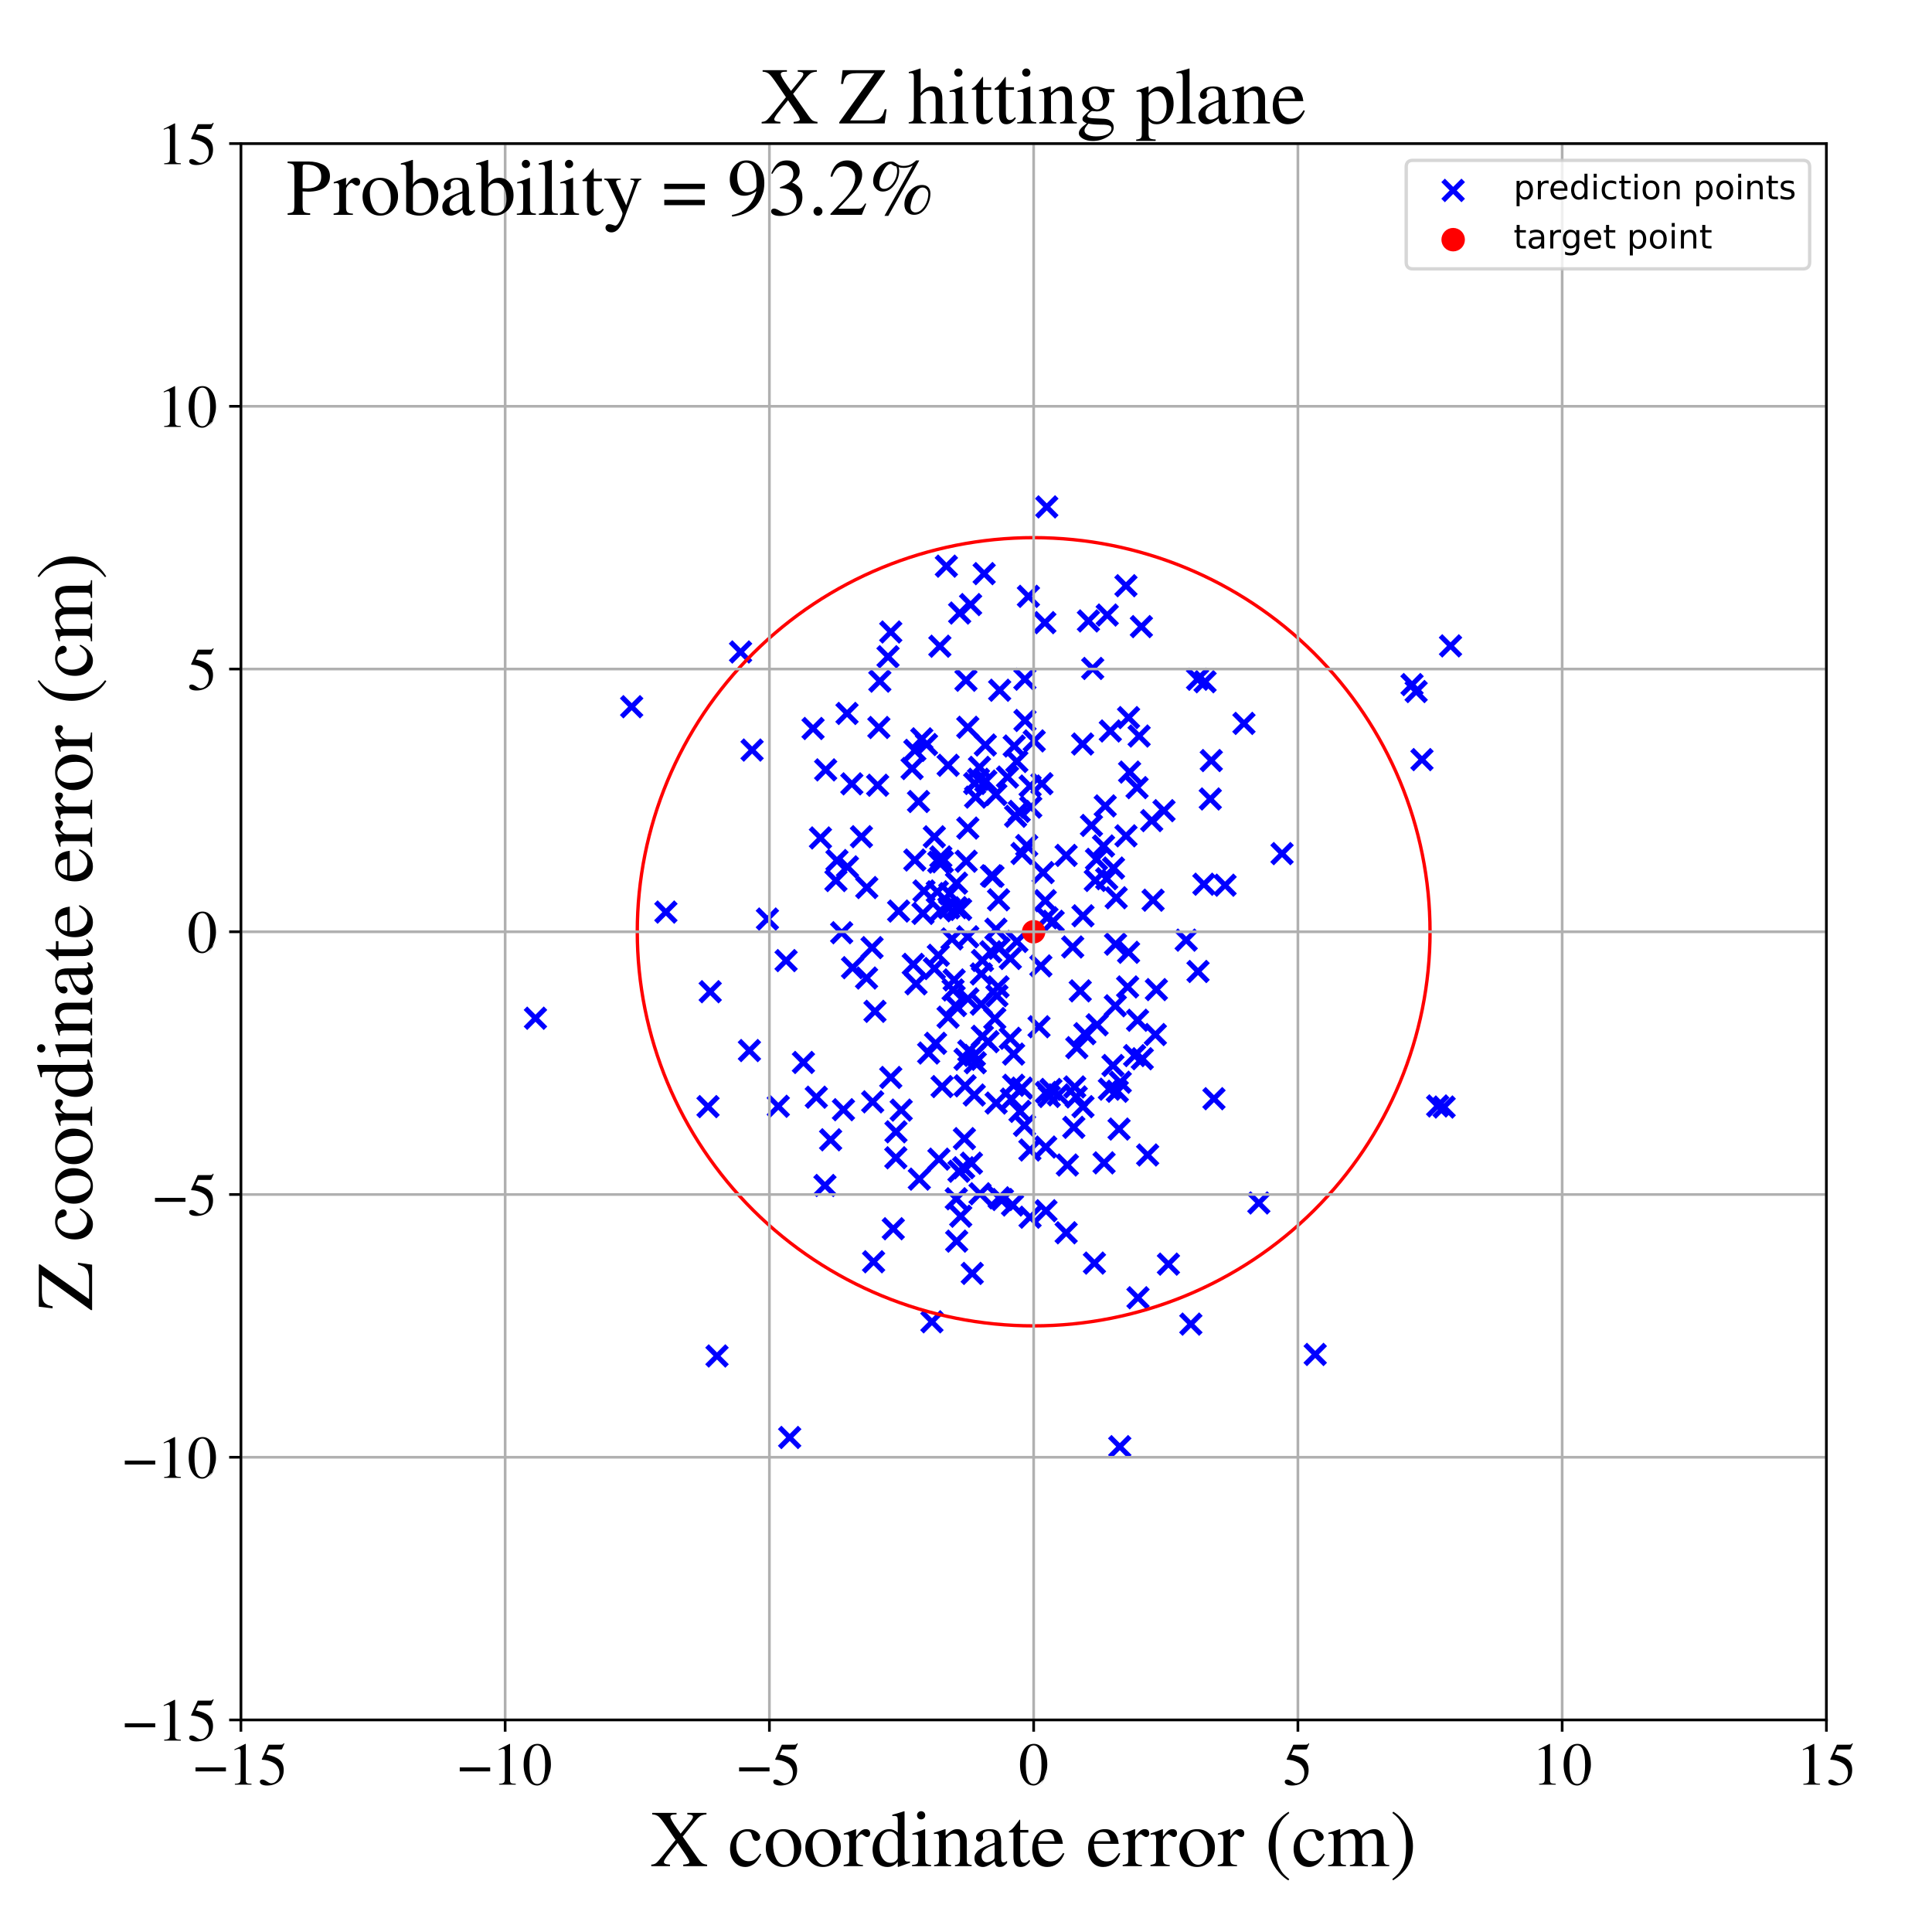 <?xml version="1.0" encoding="utf-8" standalone="no"?>
<!DOCTYPE svg PUBLIC "-//W3C//DTD SVG 1.1//EN"
  "http://www.w3.org/Graphics/SVG/1.1/DTD/svg11.dtd">
<!-- Created with matplotlib (https://matplotlib.org/) -->
<svg height="576pt" version="1.1" viewBox="0 0 576 576" width="576pt" xmlns="http://www.w3.org/2000/svg" xmlns:xlink="http://www.w3.org/1999/xlink">
 <defs>
  <style type="text/css">
*{stroke-linecap:butt;stroke-linejoin:round;}
  </style>
 </defs>
 <g id="figure_1">
  <g id="patch_1">
   <path d="M 0 576 
L 576 576 
L 576 0 
L 0 0 
z
" style="fill:#ffffff;"/>
  </g>
  <g id="axes_1">
   <g id="patch_2">
    <path d="M 71.822 512.784 
L 544.52 512.784 
L 544.52 42.802 
L 71.822 42.802 
z
" style="fill:#ffffff;"/>
   </g>
   <g id="PathCollection_1">
    <defs>
     <path d="M -3 3 
L 3 -3 
M -3 -3 
L 3 3 
" id="mcea55d1ce6" style="stroke:#0000ff;stroke-width:1.5;"/>
    </defs>
    <g clip-path="url(#padab3d14be)">
     <use style="fill:#0000ff;stroke:#0000ff;stroke-width:1.5;" x="242.401" xlink:href="#mcea55d1ce6" y="217.19"/>
     <use style="fill:#0000ff;stroke:#0000ff;stroke-width:1.5;" x="285.166" xlink:href="#mcea55d1ce6" y="263.302"/>
     <use style="fill:#0000ff;stroke:#0000ff;stroke-width:1.5;" x="280.868" xlink:href="#mcea55d1ce6" y="323.948"/>
     <use style="fill:#0000ff;stroke:#0000ff;stroke-width:1.5;" x="340.557" xlink:href="#mcea55d1ce6" y="315.648"/>
     <use style="fill:#0000ff;stroke:#0000ff;stroke-width:1.5;" x="307.043" xlink:href="#mcea55d1ce6" y="342.862"/>
     <use style="fill:#0000ff;stroke:#0000ff;stroke-width:1.5;" x="322.061" xlink:href="#mcea55d1ce6" y="295.412"/>
     <use style="fill:#0000ff;stroke:#0000ff;stroke-width:1.5;" x="344.76" xlink:href="#mcea55d1ce6" y="295.038"/>
     <use style="fill:#0000ff;stroke:#0000ff;stroke-width:1.5;" x="274.821" xlink:href="#mcea55d1ce6" y="220.275"/>
     <use style="fill:#0000ff;stroke:#0000ff;stroke-width:1.5;" x="296.039" xlink:href="#mcea55d1ce6" y="261.265"/>
     <use style="fill:#0000ff;stroke:#0000ff;stroke-width:1.5;" x="355.032" xlink:href="#mcea55d1ce6" y="394.768"/>
     <use style="fill:#0000ff;stroke:#0000ff;stroke-width:1.5;" x="289.625" xlink:href="#mcea55d1ce6" y="346.784"/>
     <use style="fill:#0000ff;stroke:#0000ff;stroke-width:1.5;" x="292.181" xlink:href="#mcea55d1ce6" y="355.906"/>
     <use style="fill:#0000ff;stroke:#0000ff;stroke-width:1.5;" x="329.947" xlink:href="#mcea55d1ce6" y="261.976"/>
     <use style="fill:#0000ff;stroke:#0000ff;stroke-width:1.5;" x="282.148" xlink:href="#mcea55d1ce6" y="168.796"/>
     <use style="fill:#0000ff;stroke:#0000ff;stroke-width:1.5;" x="280.964" xlink:href="#mcea55d1ce6" y="256.921"/>
     <use style="fill:#0000ff;stroke:#0000ff;stroke-width:1.5;" x="339.272" xlink:href="#mcea55d1ce6" y="386.906"/>
     <use style="fill:#0000ff;stroke:#0000ff;stroke-width:1.5;" x="305.441" xlink:href="#mcea55d1ce6" y="335.524"/>
     <use style="fill:#0000ff;stroke:#0000ff;stroke-width:1.5;" x="329.162" xlink:href="#mcea55d1ce6" y="346.689"/>
     <use style="fill:#0000ff;stroke:#0000ff;stroke-width:1.5;" x="267.122" xlink:href="#mcea55d1ce6" y="337.435"/>
     <use style="fill:#0000ff;stroke:#0000ff;stroke-width:1.5;" x="340.29" xlink:href="#mcea55d1ce6" y="186.818"/>
     <use style="fill:#0000ff;stroke:#0000ff;stroke-width:1.5;" x="289.868" xlink:href="#mcea55d1ce6" y="379.649"/>
     <use style="fill:#0000ff;stroke:#0000ff;stroke-width:1.5;" x="290.593" xlink:href="#mcea55d1ce6" y="233.585"/>
     <use style="fill:#0000ff;stroke:#0000ff;stroke-width:1.5;" x="333.846" xlink:href="#mcea55d1ce6" y="431.31"/>
     <use style="fill:#0000ff;stroke:#0000ff;stroke-width:1.5;" x="275.172" xlink:href="#mcea55d1ce6" y="272.317"/>
     <use style="fill:#0000ff;stroke:#0000ff;stroke-width:1.5;" x="279.882" xlink:href="#mcea55d1ce6" y="257.041"/>
     <use style="fill:#0000ff;stroke:#0000ff;stroke-width:1.5;" x="331.976" xlink:href="#mcea55d1ce6" y="258.8"/>
     <use style="fill:#0000ff;stroke:#0000ff;stroke-width:1.5;" x="422.207" xlink:href="#mcea55d1ce6" y="206.171"/>
     <use style="fill:#0000ff;stroke:#0000ff;stroke-width:1.5;" x="348.352" xlink:href="#mcea55d1ce6" y="376.883"/>
     <use style="fill:#0000ff;stroke:#0000ff;stroke-width:1.5;" x="286.108" xlink:href="#mcea55d1ce6" y="182.772"/>
     <use style="fill:#0000ff;stroke:#0000ff;stroke-width:1.5;" x="332.513" xlink:href="#mcea55d1ce6" y="299.859"/>
     <use style="fill:#0000ff;stroke:#0000ff;stroke-width:1.5;" x="265.57" xlink:href="#mcea55d1ce6" y="188.422"/>
     <use style="fill:#0000ff;stroke:#0000ff;stroke-width:1.5;" x="302.193" xlink:href="#mcea55d1ce6" y="314.26"/>
     <use style="fill:#0000ff;stroke:#0000ff;stroke-width:1.5;" x="276.866" xlink:href="#mcea55d1ce6" y="313.946"/>
     <use style="fill:#0000ff;stroke:#0000ff;stroke-width:1.5;" x="260.449" xlink:href="#mcea55d1ce6" y="376.177"/>
     <use style="fill:#0000ff;stroke:#0000ff;stroke-width:1.5;" x="332.773" xlink:href="#mcea55d1ce6" y="267.656"/>
     <use style="fill:#0000ff;stroke:#0000ff;stroke-width:1.5;" x="251.467" xlink:href="#mcea55d1ce6" y="330.843"/>
     <use style="fill:#0000ff;stroke:#0000ff;stroke-width:1.5;" x="284.146" xlink:href="#mcea55d1ce6" y="295.143"/>
     <use style="fill:#0000ff;stroke:#0000ff;stroke-width:1.5;" x="313.987" xlink:href="#mcea55d1ce6" y="274.675"/>
     <use style="fill:#0000ff;stroke:#0000ff;stroke-width:1.5;" x="260.178" xlink:href="#mcea55d1ce6" y="328.499"/>
     <use style="fill:#0000ff;stroke:#0000ff;stroke-width:1.5;" x="264.754" xlink:href="#mcea55d1ce6" y="195.794"/>
     <use style="fill:#0000ff;stroke:#0000ff;stroke-width:1.5;" x="262.31" xlink:href="#mcea55d1ce6" y="203.077"/>
     <use style="fill:#0000ff;stroke:#0000ff;stroke-width:1.5;" x="301.543" xlink:href="#mcea55d1ce6" y="327.683"/>
     <use style="fill:#0000ff;stroke:#0000ff;stroke-width:1.5;" x="335.684" xlink:href="#mcea55d1ce6" y="174.623"/>
     <use style="fill:#0000ff;stroke:#0000ff;stroke-width:1.5;" x="253.968" xlink:href="#mcea55d1ce6" y="233.694"/>
     <use style="fill:#0000ff;stroke:#0000ff;stroke-width:1.5;" x="307.305" xlink:href="#mcea55d1ce6" y="240.639"/>
     <use style="fill:#0000ff;stroke:#0000ff;stroke-width:1.5;" x="323.427" xlink:href="#mcea55d1ce6" y="308.176"/>
     <use style="fill:#0000ff;stroke:#0000ff;stroke-width:1.5;" x="312.817" xlink:href="#mcea55d1ce6" y="326.899"/>
     <use style="fill:#0000ff;stroke:#0000ff;stroke-width:1.5;" x="259.99" xlink:href="#mcea55d1ce6" y="282.526"/>
     <use style="fill:#0000ff;stroke:#0000ff;stroke-width:1.5;" x="304.696" xlink:href="#mcea55d1ce6" y="254.457"/>
     <use style="fill:#0000ff;stroke:#0000ff;stroke-width:1.5;" x="284.871" xlink:href="#mcea55d1ce6" y="299.793"/>
     <use style="fill:#0000ff;stroke:#0000ff;stroke-width:1.5;" x="336.465" xlink:href="#mcea55d1ce6" y="213.942"/>
     <use style="fill:#0000ff;stroke:#0000ff;stroke-width:1.5;" x="250.936" xlink:href="#mcea55d1ce6" y="278.081"/>
     <use style="fill:#0000ff;stroke:#0000ff;stroke-width:1.5;" x="333.993" xlink:href="#mcea55d1ce6" y="322.656"/>
     <use style="fill:#0000ff;stroke:#0000ff;stroke-width:1.5;" x="313.324" xlink:href="#mcea55d1ce6" y="324.795"/>
     <use style="fill:#0000ff;stroke:#0000ff;stroke-width:1.5;" x="343.78" xlink:href="#mcea55d1ce6" y="268.379"/>
     <use style="fill:#0000ff;stroke:#0000ff;stroke-width:1.5;" x="278.929" xlink:href="#mcea55d1ce6" y="311.048"/>
     <use style="fill:#0000ff;stroke:#0000ff;stroke-width:1.5;" x="325.404" xlink:href="#mcea55d1ce6" y="246.09"/>
     <use style="fill:#0000ff;stroke:#0000ff;stroke-width:1.5;" x="359.271" xlink:href="#mcea55d1ce6" y="203.25"/>
     <use style="fill:#0000ff;stroke:#0000ff;stroke-width:1.5;" x="292.544" xlink:href="#mcea55d1ce6" y="299.386"/>
     <use style="fill:#0000ff;stroke:#0000ff;stroke-width:1.5;" x="305.579" xlink:href="#mcea55d1ce6" y="214.792"/>
     <use style="fill:#0000ff;stroke:#0000ff;stroke-width:1.5;" x="326.55" xlink:href="#mcea55d1ce6" y="262.493"/>
     <use style="fill:#0000ff;stroke:#0000ff;stroke-width:1.5;" x="232.038" xlink:href="#mcea55d1ce6" y="329.824"/>
     <use style="fill:#0000ff;stroke:#0000ff;stroke-width:1.5;" x="224.223" xlink:href="#mcea55d1ce6" y="223.619"/>
     <use style="fill:#0000ff;stroke:#0000ff;stroke-width:1.5;" x="295.602" xlink:href="#mcea55d1ce6" y="261.097"/>
     <use style="fill:#0000ff;stroke:#0000ff;stroke-width:1.5;" x="336.185" xlink:href="#mcea55d1ce6" y="294.241"/>
     <use style="fill:#0000ff;stroke:#0000ff;stroke-width:1.5;" x="211.086" xlink:href="#mcea55d1ce6" y="329.922"/>
     <use style="fill:#0000ff;stroke:#0000ff;stroke-width:1.5;" x="159.643" xlink:href="#mcea55d1ce6" y="303.572"/>
     <use style="fill:#0000ff;stroke:#0000ff;stroke-width:1.5;" x="245.947" xlink:href="#mcea55d1ce6" y="353.435"/>
     <use style="fill:#0000ff;stroke:#0000ff;stroke-width:1.5;" x="262.02" xlink:href="#mcea55d1ce6" y="216.891"/>
     <use style="fill:#0000ff;stroke:#0000ff;stroke-width:1.5;" x="252.653" xlink:href="#mcea55d1ce6" y="258.44"/>
     <use style="fill:#0000ff;stroke:#0000ff;stroke-width:1.5;" x="320.411" xlink:href="#mcea55d1ce6" y="324.056"/>
     <use style="fill:#0000ff;stroke:#0000ff;stroke-width:1.5;" x="333.103" xlink:href="#mcea55d1ce6" y="325.348"/>
     <use style="fill:#0000ff;stroke:#0000ff;stroke-width:1.5;" x="301.867" xlink:href="#mcea55d1ce6" y="359.258"/>
     <use style="fill:#0000ff;stroke:#0000ff;stroke-width:1.5;" x="322.877" xlink:href="#mcea55d1ce6" y="329.935"/>
     <use style="fill:#0000ff;stroke:#0000ff;stroke-width:1.5;" x="287.716" xlink:href="#mcea55d1ce6" y="315.818"/>
     <use style="fill:#0000ff;stroke:#0000ff;stroke-width:1.5;" x="285.099" xlink:href="#mcea55d1ce6" y="270.6"/>
     <use style="fill:#0000ff;stroke:#0000ff;stroke-width:1.5;" x="330.106" xlink:href="#mcea55d1ce6" y="183.366"/>
     <use style="fill:#0000ff;stroke:#0000ff;stroke-width:1.5;" x="268.681" xlink:href="#mcea55d1ce6" y="330.963"/>
     <use style="fill:#0000ff;stroke:#0000ff;stroke-width:1.5;" x="292.916" xlink:href="#mcea55d1ce6" y="286.354"/>
     <use style="fill:#0000ff;stroke:#0000ff;stroke-width:1.5;" x="243.372" xlink:href="#mcea55d1ce6" y="327.119"/>
     <use style="fill:#0000ff;stroke:#0000ff;stroke-width:1.5;" x="188.327" xlink:href="#mcea55d1ce6" y="210.7"/>
     <use style="fill:#0000ff;stroke:#0000ff;stroke-width:1.5;" x="311.846" xlink:href="#mcea55d1ce6" y="360.969"/>
     <use style="fill:#0000ff;stroke:#0000ff;stroke-width:1.5;" x="295.393" xlink:href="#mcea55d1ce6" y="283.76"/>
     <use style="fill:#0000ff;stroke:#0000ff;stroke-width:1.5;" x="293.906" xlink:href="#mcea55d1ce6" y="232.875"/>
     <use style="fill:#0000ff;stroke:#0000ff;stroke-width:1.5;" x="280.5" xlink:href="#mcea55d1ce6" y="255.482"/>
     <use style="fill:#0000ff;stroke:#0000ff;stroke-width:1.5;" x="297.555" xlink:href="#mcea55d1ce6" y="294.221"/>
     <use style="fill:#0000ff;stroke:#0000ff;stroke-width:1.5;" x="287.984" xlink:href="#mcea55d1ce6" y="202.812"/>
     <use style="fill:#0000ff;stroke:#0000ff;stroke-width:1.5;" x="308.338" xlink:href="#mcea55d1ce6" y="220.89"/>
     <use style="fill:#0000ff;stroke:#0000ff;stroke-width:1.5;" x="805.997" xlink:href="#mcea55d1ce6" y="272.465"/>
     <use style="fill:#0000ff;stroke:#0000ff;stroke-width:1.5;" x="228.798" xlink:href="#mcea55d1ce6" y="274.002"/>
     <use style="fill:#0000ff;stroke:#0000ff;stroke-width:1.5;" x="290.461" xlink:href="#mcea55d1ce6" y="326.466"/>
     <use style="fill:#0000ff;stroke:#0000ff;stroke-width:1.5;" x="328.999" xlink:href="#mcea55d1ce6" y="252.217"/>
     <use style="fill:#0000ff;stroke:#0000ff;stroke-width:1.5;" x="252.527" xlink:href="#mcea55d1ce6" y="212.706"/>
     <use style="fill:#0000ff;stroke:#0000ff;stroke-width:1.5;" x="430.546" xlink:href="#mcea55d1ce6" y="330.049"/>
     <use style="fill:#0000ff;stroke:#0000ff;stroke-width:1.5;" x="275.468" xlink:href="#mcea55d1ce6" y="265.625"/>
     <use style="fill:#0000ff;stroke:#0000ff;stroke-width:1.5;" x="358.917" xlink:href="#mcea55d1ce6" y="263.623"/>
     <use style="fill:#0000ff;stroke:#0000ff;stroke-width:1.5;" x="309.772" xlink:href="#mcea55d1ce6" y="306.113"/>
     <use style="fill:#0000ff;stroke:#0000ff;stroke-width:1.5;" x="382.229" xlink:href="#mcea55d1ce6" y="254.491"/>
     <use style="fill:#0000ff;stroke:#0000ff;stroke-width:1.5;" x="286.427" xlink:href="#mcea55d1ce6" y="362.601"/>
     <use style="fill:#0000ff;stroke:#0000ff;stroke-width:1.5;" x="329.508" xlink:href="#mcea55d1ce6" y="240.269"/>
     <use style="fill:#0000ff;stroke:#0000ff;stroke-width:1.5;" x="320.867" xlink:href="#mcea55d1ce6" y="327.036"/>
     <use style="fill:#0000ff;stroke:#0000ff;stroke-width:1.5;" x="247.641" xlink:href="#mcea55d1ce6" y="339.812"/>
     <use style="fill:#0000ff;stroke:#0000ff;stroke-width:1.5;" x="310.318" xlink:href="#mcea55d1ce6" y="287.968"/>
     <use style="fill:#0000ff;stroke:#0000ff;stroke-width:1.5;" x="266.321" xlink:href="#mcea55d1ce6" y="366.331"/>
     <use style="fill:#0000ff;stroke:#0000ff;stroke-width:1.5;" x="258.42" xlink:href="#mcea55d1ce6" y="264.612"/>
     <use style="fill:#0000ff;stroke:#0000ff;stroke-width:1.5;" x="283.812" xlink:href="#mcea55d1ce6" y="279.932"/>
     <use style="fill:#0000ff;stroke:#0000ff;stroke-width:1.5;" x="357.038" xlink:href="#mcea55d1ce6" y="202.514"/>
     <use style="fill:#0000ff;stroke:#0000ff;stroke-width:1.5;" x="288.056" xlink:href="#mcea55d1ce6" y="256.767"/>
     <use style="fill:#0000ff;stroke:#0000ff;stroke-width:1.5;" x="331.815" xlink:href="#mcea55d1ce6" y="317.661"/>
     <use style="fill:#0000ff;stroke:#0000ff;stroke-width:1.5;" x="278.558" xlink:href="#mcea55d1ce6" y="249.479"/>
     <use style="fill:#0000ff;stroke:#0000ff;stroke-width:1.5;" x="273.106" xlink:href="#mcea55d1ce6" y="293.316"/>
     <use style="fill:#0000ff;stroke:#0000ff;stroke-width:1.5;" x="307.095" xlink:href="#mcea55d1ce6" y="362.899"/>
     <use style="fill:#0000ff;stroke:#0000ff;stroke-width:1.5;" x="271.924" xlink:href="#mcea55d1ce6" y="229.132"/>
     <use style="fill:#0000ff;stroke:#0000ff;stroke-width:1.5;" x="361.131" xlink:href="#mcea55d1ce6" y="226.754"/>
     <use style="fill:#0000ff;stroke:#0000ff;stroke-width:1.5;" x="249.526" xlink:href="#mcea55d1ce6" y="256.558"/>
     <use style="fill:#0000ff;stroke:#0000ff;stroke-width:1.5;" x="290.771" xlink:href="#mcea55d1ce6" y="316.84"/>
     <use style="fill:#0000ff;stroke:#0000ff;stroke-width:1.5;" x="288.554" xlink:href="#mcea55d1ce6" y="297.775"/>
     <use style="fill:#0000ff;stroke:#0000ff;stroke-width:1.5;" x="279.447" xlink:href="#mcea55d1ce6" y="265.872"/>
     <use style="fill:#0000ff;stroke:#0000ff;stroke-width:1.5;" x="256.825" xlink:href="#mcea55d1ce6" y="249.451"/>
     <use style="fill:#0000ff;stroke:#0000ff;stroke-width:1.5;" x="298.856" xlink:href="#mcea55d1ce6" y="357.621"/>
     <use style="fill:#0000ff;stroke:#0000ff;stroke-width:1.5;" x="294.56" xlink:href="#mcea55d1ce6" y="310.564"/>
     <use style="fill:#0000ff;stroke:#0000ff;stroke-width:1.5;" x="331.029" xlink:href="#mcea55d1ce6" y="217.929"/>
     <use style="fill:#0000ff;stroke:#0000ff;stroke-width:1.5;" x="280.369" xlink:href="#mcea55d1ce6" y="271.532"/>
     <use style="fill:#0000ff;stroke:#0000ff;stroke-width:1.5;" x="293.767" xlink:href="#mcea55d1ce6" y="222.114"/>
     <use style="fill:#0000ff;stroke:#0000ff;stroke-width:1.5;" x="280.208" xlink:href="#mcea55d1ce6" y="192.664"/>
     <use style="fill:#0000ff;stroke:#0000ff;stroke-width:1.5;" x="291.715" xlink:href="#mcea55d1ce6" y="232.338"/>
     <use style="fill:#0000ff;stroke:#0000ff;stroke-width:1.5;" x="375.306" xlink:href="#mcea55d1ce6" y="358.647"/>
     <use style="fill:#0000ff;stroke:#0000ff;stroke-width:1.5;" x="285.101" xlink:href="#mcea55d1ce6" y="357.401"/>
     <use style="fill:#0000ff;stroke:#0000ff;stroke-width:1.5;" x="392.113" xlink:href="#mcea55d1ce6" y="403.81"/>
     <use style="fill:#0000ff;stroke:#0000ff;stroke-width:1.5;" x="318.226" xlink:href="#mcea55d1ce6" y="347.333"/>
     <use style="fill:#0000ff;stroke:#0000ff;stroke-width:1.5;" x="319.815" xlink:href="#mcea55d1ce6" y="282.328"/>
     <use style="fill:#0000ff;stroke:#0000ff;stroke-width:1.5;" x="333.634" xlink:href="#mcea55d1ce6" y="336.618"/>
     <use style="fill:#0000ff;stroke:#0000ff;stroke-width:1.5;" x="332.585" xlink:href="#mcea55d1ce6" y="281.499"/>
     <use style="fill:#0000ff;stroke:#0000ff;stroke-width:1.5;" x="420.979" xlink:href="#mcea55d1ce6" y="204.104"/>
     <use style="fill:#0000ff;stroke:#0000ff;stroke-width:1.5;" x="246.163" xlink:href="#mcea55d1ce6" y="229.53"/>
     <use style="fill:#0000ff;stroke:#0000ff;stroke-width:1.5;" x="317.862" xlink:href="#mcea55d1ce6" y="367.536"/>
     <use style="fill:#0000ff;stroke:#0000ff;stroke-width:1.5;" x="322.767" xlink:href="#mcea55d1ce6" y="221.819"/>
     <use style="fill:#0000ff;stroke:#0000ff;stroke-width:1.5;" x="293.414" xlink:href="#mcea55d1ce6" y="171.018"/>
     <use style="fill:#0000ff;stroke:#0000ff;stroke-width:1.5;" x="284.463" xlink:href="#mcea55d1ce6" y="292.157"/>
     <use style="fill:#0000ff;stroke:#0000ff;stroke-width:1.5;" x="336.466" xlink:href="#mcea55d1ce6" y="283.916"/>
     <use style="fill:#0000ff;stroke:#0000ff;stroke-width:1.5;" x="304.636" xlink:href="#mcea55d1ce6" y="324.411"/>
     <use style="fill:#0000ff;stroke:#0000ff;stroke-width:1.5;" x="338.996" xlink:href="#mcea55d1ce6" y="234.824"/>
     <use style="fill:#0000ff;stroke:#0000ff;stroke-width:1.5;" x="213.766" xlink:href="#mcea55d1ce6" y="404.267"/>
     <use style="fill:#0000ff;stroke:#0000ff;stroke-width:1.5;" x="343.361" xlink:href="#mcea55d1ce6" y="244.657"/>
     <use style="fill:#0000ff;stroke:#0000ff;stroke-width:1.5;" x="303.173" xlink:href="#mcea55d1ce6" y="280.681"/>
     <use style="fill:#0000ff;stroke:#0000ff;stroke-width:1.5;" x="301.184" xlink:href="#mcea55d1ce6" y="309.557"/>
     <use style="fill:#0000ff;stroke:#0000ff;stroke-width:1.5;" x="277.841" xlink:href="#mcea55d1ce6" y="394.075"/>
     <use style="fill:#0000ff;stroke:#0000ff;stroke-width:1.5;" x="276.223" xlink:href="#mcea55d1ce6" y="221.969"/>
     <use style="fill:#0000ff;stroke:#0000ff;stroke-width:1.5;" x="273.845" xlink:href="#mcea55d1ce6" y="238.96"/>
     <use style="fill:#0000ff;stroke:#0000ff;stroke-width:1.5;" x="310.633" xlink:href="#mcea55d1ce6" y="233.652"/>
     <use style="fill:#0000ff;stroke:#0000ff;stroke-width:1.5;" x="287.3" xlink:href="#mcea55d1ce6" y="348.143"/>
     <use style="fill:#0000ff;stroke:#0000ff;stroke-width:1.5;" x="296.891" xlink:href="#mcea55d1ce6" y="236.869"/>
     <use style="fill:#0000ff;stroke:#0000ff;stroke-width:1.5;" x="261.658" xlink:href="#mcea55d1ce6" y="234.11"/>
     <use style="fill:#0000ff;stroke:#0000ff;stroke-width:1.5;" x="296.92" xlink:href="#mcea55d1ce6" y="277.033"/>
     <use style="fill:#0000ff;stroke:#0000ff;stroke-width:1.5;" x="254.175" xlink:href="#mcea55d1ce6" y="288.498"/>
     <use style="fill:#0000ff;stroke:#0000ff;stroke-width:1.5;" x="339.147" xlink:href="#mcea55d1ce6" y="304.175"/>
     <use style="fill:#0000ff;stroke:#0000ff;stroke-width:1.5;" x="311.505" xlink:href="#mcea55d1ce6" y="185.634"/>
     <use style="fill:#0000ff;stroke:#0000ff;stroke-width:1.5;" x="311.941" xlink:href="#mcea55d1ce6" y="325.687"/>
     <use style="fill:#0000ff;stroke:#0000ff;stroke-width:1.5;" x="198.529" xlink:href="#mcea55d1ce6" y="271.927"/>
     <use style="fill:#0000ff;stroke:#0000ff;stroke-width:1.5;" x="290.5" xlink:href="#mcea55d1ce6" y="314.647"/>
     <use style="fill:#0000ff;stroke:#0000ff;stroke-width:1.5;" x="326.288" xlink:href="#mcea55d1ce6" y="376.575"/>
     <use style="fill:#0000ff;stroke:#0000ff;stroke-width:1.5;" x="278.569" xlink:href="#mcea55d1ce6" y="288.761"/>
     <use style="fill:#0000ff;stroke:#0000ff;stroke-width:1.5;" x="220.79" xlink:href="#mcea55d1ce6" y="194.378"/>
     <use style="fill:#0000ff;stroke:#0000ff;stroke-width:1.5;" x="311.003" xlink:href="#mcea55d1ce6" y="260.151"/>
     <use style="fill:#0000ff;stroke:#0000ff;stroke-width:1.5;" x="330.746" xlink:href="#mcea55d1ce6" y="324.725"/>
     <use style="fill:#0000ff;stroke:#0000ff;stroke-width:1.5;" x="344.455" xlink:href="#mcea55d1ce6" y="308.436"/>
     <use style="fill:#0000ff;stroke:#0000ff;stroke-width:1.5;" x="290.863" xlink:href="#mcea55d1ce6" y="237.651"/>
     <use style="fill:#0000ff;stroke:#0000ff;stroke-width:1.5;" x="260.862" xlink:href="#mcea55d1ce6" y="301.518"/>
     <use style="fill:#0000ff;stroke:#0000ff;stroke-width:1.5;" x="327.087" xlink:href="#mcea55d1ce6" y="305.53"/>
     <use style="fill:#0000ff;stroke:#0000ff;stroke-width:1.5;" x="285.9" xlink:href="#mcea55d1ce6" y="349.197"/>
     <use style="fill:#0000ff;stroke:#0000ff;stroke-width:1.5;" x="296.581" xlink:href="#mcea55d1ce6" y="303.666"/>
     <use style="fill:#0000ff;stroke:#0000ff;stroke-width:1.5;" x="287.525" xlink:href="#mcea55d1ce6" y="339.467"/>
     <use style="fill:#0000ff;stroke:#0000ff;stroke-width:1.5;" x="342.156" xlink:href="#mcea55d1ce6" y="344.34"/>
     <use style="fill:#0000ff;stroke:#0000ff;stroke-width:1.5;" x="303.873" xlink:href="#mcea55d1ce6" y="241.904"/>
     <use style="fill:#0000ff;stroke:#0000ff;stroke-width:1.5;" x="211.739" xlink:href="#mcea55d1ce6" y="295.665"/>
     <use style="fill:#0000ff;stroke:#0000ff;stroke-width:1.5;" x="288.518" xlink:href="#mcea55d1ce6" y="279.291"/>
     <use style="fill:#0000ff;stroke:#0000ff;stroke-width:1.5;" x="360.83" xlink:href="#mcea55d1ce6" y="238.202"/>
     <use style="fill:#0000ff;stroke:#0000ff;stroke-width:1.5;" x="235.432" xlink:href="#mcea55d1ce6" y="428.568"/>
     <use style="fill:#0000ff;stroke:#0000ff;stroke-width:1.5;" x="288.543" xlink:href="#mcea55d1ce6" y="246.88"/>
     <use style="fill:#0000ff;stroke:#0000ff;stroke-width:1.5;" x="274.085" xlink:href="#mcea55d1ce6" y="351.544"/>
     <use style="fill:#0000ff;stroke:#0000ff;stroke-width:1.5;" x="307.116" xlink:href="#mcea55d1ce6" y="234.35"/>
     <use style="fill:#0000ff;stroke:#0000ff;stroke-width:1.5;" x="306.101" xlink:href="#mcea55d1ce6" y="252.09"/>
     <use style="fill:#0000ff;stroke:#0000ff;stroke-width:1.5;" x="258.35" xlink:href="#mcea55d1ce6" y="291.588"/>
     <use style="fill:#0000ff;stroke:#0000ff;stroke-width:1.5;" x="297.852" xlink:href="#mcea55d1ce6" y="282.718"/>
     <use style="fill:#0000ff;stroke:#0000ff;stroke-width:1.5;" x="282.672" xlink:href="#mcea55d1ce6" y="228.163"/>
     <use style="fill:#0000ff;stroke:#0000ff;stroke-width:1.5;" x="302.202" xlink:href="#mcea55d1ce6" y="323.562"/>
     <use style="fill:#0000ff;stroke:#0000ff;stroke-width:1.5;" x="272.749" xlink:href="#mcea55d1ce6" y="223.706"/>
     <use style="fill:#0000ff;stroke:#0000ff;stroke-width:1.5;" x="292.874" xlink:href="#mcea55d1ce6" y="308.959"/>
     <use style="fill:#0000ff;stroke:#0000ff;stroke-width:1.5;" x="353.644" xlink:href="#mcea55d1ce6" y="280.294"/>
     <use style="fill:#0000ff;stroke:#0000ff;stroke-width:1.5;" x="303.153" xlink:href="#mcea55d1ce6" y="227.029"/>
     <use style="fill:#0000ff;stroke:#0000ff;stroke-width:1.5;" x="320.137" xlink:href="#mcea55d1ce6" y="336.103"/>
     <use style="fill:#0000ff;stroke:#0000ff;stroke-width:1.5;" x="279.748" xlink:href="#mcea55d1ce6" y="284.806"/>
     <use style="fill:#0000ff;stroke:#0000ff;stroke-width:1.5;" x="272.741" xlink:href="#mcea55d1ce6" y="256.403"/>
     <use style="fill:#0000ff;stroke:#0000ff;stroke-width:1.5;" x="311.764" xlink:href="#mcea55d1ce6" y="341.98"/>
     <use style="fill:#0000ff;stroke:#0000ff;stroke-width:1.5;" x="347.031" xlink:href="#mcea55d1ce6" y="241.69"/>
     <use style="fill:#0000ff;stroke:#0000ff;stroke-width:1.5;" x="289.373" xlink:href="#mcea55d1ce6" y="180.248"/>
     <use style="fill:#0000ff;stroke:#0000ff;stroke-width:1.5;" x="322.873" xlink:href="#mcea55d1ce6" y="273.036"/>
     <use style="fill:#0000ff;stroke:#0000ff;stroke-width:1.5;" x="357.172" xlink:href="#mcea55d1ce6" y="289.635"/>
     <use style="fill:#0000ff;stroke:#0000ff;stroke-width:1.5;" x="312.076" xlink:href="#mcea55d1ce6" y="151.127"/>
     <use style="fill:#0000ff;stroke:#0000ff;stroke-width:1.5;" x="244.605" xlink:href="#mcea55d1ce6" y="249.825"/>
     <use style="fill:#0000ff;stroke:#0000ff;stroke-width:1.5;" x="283.166" xlink:href="#mcea55d1ce6" y="266.431"/>
     <use style="fill:#0000ff;stroke:#0000ff;stroke-width:1.5;" x="239.531" xlink:href="#mcea55d1ce6" y="316.757"/>
     <use style="fill:#0000ff;stroke:#0000ff;stroke-width:1.5;" x="285.218" xlink:href="#mcea55d1ce6" y="370.025"/>
     <use style="fill:#0000ff;stroke:#0000ff;stroke-width:1.5;" x="292.567" xlink:href="#mcea55d1ce6" y="290.378"/>
     <use style="fill:#0000ff;stroke:#0000ff;stroke-width:1.5;" x="287.722" xlink:href="#mcea55d1ce6" y="323.72"/>
     <use style="fill:#0000ff;stroke:#0000ff;stroke-width:1.5;" x="300.371" xlink:href="#mcea55d1ce6" y="231.669"/>
     <use style="fill:#0000ff;stroke:#0000ff;stroke-width:1.5;" x="272.28" xlink:href="#mcea55d1ce6" y="287.51"/>
     <use style="fill:#0000ff;stroke:#0000ff;stroke-width:1.5;" x="267.915" xlink:href="#mcea55d1ce6" y="271.623"/>
     <use style="fill:#0000ff;stroke:#0000ff;stroke-width:1.5;" x="282.893" xlink:href="#mcea55d1ce6" y="270.662"/>
     <use style="fill:#0000ff;stroke:#0000ff;stroke-width:1.5;" x="317.848" xlink:href="#mcea55d1ce6" y="255.023"/>
     <use style="fill:#0000ff;stroke:#0000ff;stroke-width:1.5;" x="321.033" xlink:href="#mcea55d1ce6" y="312.347"/>
     <use style="fill:#0000ff;stroke:#0000ff;stroke-width:1.5;" x="234.362" xlink:href="#mcea55d1ce6" y="286.389"/>
     <use style="fill:#0000ff;stroke:#0000ff;stroke-width:1.5;" x="361.924" xlink:href="#mcea55d1ce6" y="327.564"/>
     <use style="fill:#0000ff;stroke:#0000ff;stroke-width:1.5;" x="336.776" xlink:href="#mcea55d1ce6" y="230.188"/>
     <use style="fill:#0000ff;stroke:#0000ff;stroke-width:1.5;" x="326.908" xlink:href="#mcea55d1ce6" y="256.203"/>
     <use style="fill:#0000ff;stroke:#0000ff;stroke-width:1.5;" x="302.366" xlink:href="#mcea55d1ce6" y="222.416"/>
     <use style="fill:#0000ff;stroke:#0000ff;stroke-width:1.5;" x="297.886" xlink:href="#mcea55d1ce6" y="357.113"/>
     <use style="fill:#0000ff;stroke:#0000ff;stroke-width:1.5;" x="249.223" xlink:href="#mcea55d1ce6" y="262.523"/>
     <use style="fill:#0000ff;stroke:#0000ff;stroke-width:1.5;" x="324.501" xlink:href="#mcea55d1ce6" y="185.125"/>
     <use style="fill:#0000ff;stroke:#0000ff;stroke-width:1.5;" x="304.099" xlink:href="#mcea55d1ce6" y="331.342"/>
     <use style="fill:#0000ff;stroke:#0000ff;stroke-width:1.5;" x="325.775" xlink:href="#mcea55d1ce6" y="199.287"/>
     <use style="fill:#0000ff;stroke:#0000ff;stroke-width:1.5;" x="301.214" xlink:href="#mcea55d1ce6" y="285.762"/>
     <use style="fill:#0000ff;stroke:#0000ff;stroke-width:1.5;" x="298.035" xlink:href="#mcea55d1ce6" y="205.789"/>
     <use style="fill:#0000ff;stroke:#0000ff;stroke-width:1.5;" x="339.618" xlink:href="#mcea55d1ce6" y="219.444"/>
     <use style="fill:#0000ff;stroke:#0000ff;stroke-width:1.5;" x="297.215" xlink:href="#mcea55d1ce6" y="296.864"/>
     <use style="fill:#0000ff;stroke:#0000ff;stroke-width:1.5;" x="297.706" xlink:href="#mcea55d1ce6" y="268.265"/>
     <use style="fill:#0000ff;stroke:#0000ff;stroke-width:1.5;" x="288.533" xlink:href="#mcea55d1ce6" y="216.833"/>
     <use style="fill:#0000ff;stroke:#0000ff;stroke-width:1.5;" x="282.654" xlink:href="#mcea55d1ce6" y="303.26"/>
     <use style="fill:#0000ff;stroke:#0000ff;stroke-width:1.5;" x="265.571" xlink:href="#mcea55d1ce6" y="321.231"/>
     <use style="fill:#0000ff;stroke:#0000ff;stroke-width:1.5;" x="306.607" xlink:href="#mcea55d1ce6" y="177.79"/>
     <use style="fill:#0000ff;stroke:#0000ff;stroke-width:1.5;" x="302.788" xlink:href="#mcea55d1ce6" y="243.366"/>
     <use style="fill:#0000ff;stroke:#0000ff;stroke-width:1.5;" x="292.018" xlink:href="#mcea55d1ce6" y="228.777"/>
     <use style="fill:#0000ff;stroke:#0000ff;stroke-width:1.5;" x="223.431" xlink:href="#mcea55d1ce6" y="313.208"/>
     <use style="fill:#0000ff;stroke:#0000ff;stroke-width:1.5;" x="296.983" xlink:href="#mcea55d1ce6" y="328.858"/>
     <use style="fill:#0000ff;stroke:#0000ff;stroke-width:1.5;" x="370.868" xlink:href="#mcea55d1ce6" y="215.672"/>
     <use style="fill:#0000ff;stroke:#0000ff;stroke-width:1.5;" x="288.836" xlink:href="#mcea55d1ce6" y="313.328"/>
     <use style="fill:#0000ff;stroke:#0000ff;stroke-width:1.5;" x="423.94" xlink:href="#mcea55d1ce6" y="226.466"/>
     <use style="fill:#0000ff;stroke:#0000ff;stroke-width:1.5;" x="279.922" xlink:href="#mcea55d1ce6" y="345.585"/>
     <use style="fill:#0000ff;stroke:#0000ff;stroke-width:1.5;" x="305.555" xlink:href="#mcea55d1ce6" y="202.503"/>
     <use style="fill:#0000ff;stroke:#0000ff;stroke-width:1.5;" x="311.627" xlink:href="#mcea55d1ce6" y="268.527"/>
     <use style="fill:#0000ff;stroke:#0000ff;stroke-width:1.5;" x="432.456" xlink:href="#mcea55d1ce6" y="192.561"/>
     <use style="fill:#0000ff;stroke:#0000ff;stroke-width:1.5;" x="338.262" xlink:href="#mcea55d1ce6" y="314.712"/>
     <use style="fill:#0000ff;stroke:#0000ff;stroke-width:1.5;" x="365.235" xlink:href="#mcea55d1ce6" y="263.914"/>
     <use style="fill:#0000ff;stroke:#0000ff;stroke-width:1.5;" x="335.695" xlink:href="#mcea55d1ce6" y="249.193"/>
     <use style="fill:#0000ff;stroke:#0000ff;stroke-width:1.5;" x="312.14" xlink:href="#mcea55d1ce6" y="273.621"/>
     <use style="fill:#0000ff;stroke:#0000ff;stroke-width:1.5;" x="267.082" xlink:href="#mcea55d1ce6" y="345.177"/>
     <use style="fill:#0000ff;stroke:#0000ff;stroke-width:1.5;" x="286.396" xlink:href="#mcea55d1ce6" y="271.137"/>
     <use style="fill:#0000ff;stroke:#0000ff;stroke-width:1.5;" x="428.613" xlink:href="#mcea55d1ce6" y="329.729"/>
     <use style="fill:#0000ff;stroke:#0000ff;stroke-width:1.5;" x="315.529" xlink:href="#mcea55d1ce6" y="326.419"/>
    </g>
   </g>
   <g id="PathCollection_2">
    <defs>
     <path d="M 0 3 
C 0.796 3 1.559 2.684 2.121 2.121 
C 2.684 1.559 3 0.796 3 0 
C 3 -0.796 2.684 -1.559 2.121 -2.121 
C 1.559 -2.684 0.796 -3 0 -3 
C -0.796 -3 -1.559 -2.684 -2.121 -2.121 
C -2.684 -1.559 -3 -0.796 -3 0 
C -3 0.796 -2.684 1.559 -2.121 2.121 
C -1.559 2.684 -0.796 3 0 3 
z
" id="m67b507564f" style="stroke:#ff0000;"/>
    </defs>
    <g clip-path="url(#padab3d14be)">
     <use style="fill:#ff0000;stroke:#ff0000;" x="308.171" xlink:href="#m67b507564f" y="277.793"/>
    </g>
   </g>
   <g id="patch_3">
    <path clip-path="url(#padab3d14be)" d="M 308.171 395.288 
C 339.511 395.288 369.572 382.908 391.733 360.875 
C 413.894 338.841 426.346 308.953 426.346 277.793 
C 426.346 246.633 413.894 216.745 391.733 194.711 
C 369.572 172.677 339.511 160.297 308.171 160.297 
C 276.831 160.297 246.77 172.677 224.609 194.711 
C 202.448 216.745 189.997 246.633 189.997 277.793 
C 189.997 308.953 202.448 338.841 224.609 360.875 
C 246.77 382.908 276.831 395.288 308.171 395.288 
z
" style="fill:none;stroke:#ff0000;stroke-linejoin:miter;"/>
   </g>
   <g id="matplotlib.axis_1">
    <g id="xtick_1">
     <g id="line2d_1">
      <path clip-path="url(#padab3d14be)" d="M 71.822 512.784 
L 71.822 42.802 
" style="fill:none;stroke:#b0b0b0;stroke-linecap:square;stroke-width:0.8;"/>
     </g>
     <g id="line2d_2">
      <defs>
       <path d="M 0 0 
L 0 3.5 
" id="m8c69966a66" style="stroke:#000000;stroke-width:0.8;"/>
      </defs>
      <g>
       <use style="stroke:#000000;stroke-width:0.8;" x="71.822" xlink:href="#m8c69966a66" y="512.784"/>
      </g>
     </g>
     <g id="text_1">
      <!-- −15 -->
      <defs>
       <path d="M 3 22 
L 3 28.594 
L 53.406 28.594 
L 53.406 22 
z
" id="FreeSerif-8722"/>
       <path d="M 18.297 59.297 
Q 16.5 59.297 11.094 57.094 
L 11.094 58.5 
L 29.094 67.594 
L 29.906 67.406 
L 29.906 7.406 
Q 29.906 3.797 31.703 2.688 
Q 33.5 1.594 39.406 1.5 
L 39.406 0 
L 11.797 0 
L 11.797 1.5 
Q 17.406 1.703 19.344 3.141 
Q 21.297 4.594 21.297 9.297 
L 21.297 54.594 
Q 21.297 59.297 18.297 59.297 
z
" id="FreeSerif-49"/>
       <path d="M 35.703 19.406 
Q 35.703 24.703 33.344 28.797 
Q 31 32.906 27.641 35.156 
Q 24.297 37.406 20.141 38.844 
Q 16 40.297 12.953 40.75 
Q 9.906 41.203 7.594 41.203 
Q 6.406 41.203 6.406 42 
Q 6.406 42.297 6.5 42.5 
L 17.406 66.203 
L 38.297 66.203 
Q 39.906 66.203 40.844 66.703 
Q 41.797 67.203 42.906 68.797 
L 43.797 68.094 
L 40 59.203 
Q 39.594 58.297 37.703 58.297 
L 18.094 58.297 
L 13.906 49.797 
Q 28.5 47.203 35.594 41.344 
Q 42.703 35.5 42.703 24.203 
Q 42.703 18.297 40.844 13.688 
Q 39 9.094 36.141 6.297 
Q 33.297 3.5 29.547 1.703 
Q 25.797 -0.094 22.344 -0.75 
Q 18.906 -1.406 15.406 -1.406 
Q 9.797 -1.406 6.5 0.25 
Q 3.203 1.906 3.203 4.797 
Q 3.203 8.5 7.5 8.5 
Q 10.297 8.5 14.75 5.391 
Q 19.203 2.297 21.797 2.297 
Q 27.703 2.297 31.703 7.25 
Q 35.703 12.203 35.703 19.406 
z
" id="FreeSerif-53"/>
      </defs>
      <g transform="translate(57.746 532.077)scale(0.18 -0.18)">
       <use xlink:href="#FreeSerif-8722"/>
       <use x="56.4" xlink:href="#FreeSerif-49"/>
       <use x="106.4" xlink:href="#FreeSerif-53"/>
      </g>
     </g>
    </g>
    <g id="xtick_2">
     <g id="line2d_3">
      <path clip-path="url(#padab3d14be)" d="M 150.605 512.784 
L 150.605 42.802 
" style="fill:none;stroke:#b0b0b0;stroke-linecap:square;stroke-width:0.8;"/>
     </g>
     <g id="line2d_4">
      <g>
       <use style="stroke:#000000;stroke-width:0.8;" x="150.605" xlink:href="#m8c69966a66" y="512.784"/>
      </g>
     </g>
     <g id="text_2">
      <!-- −10 -->
      <defs>
       <path d="M 47.594 17.797 
Q 35.203 -1.406 25 -1.406 
Q 14.797 -1.406 8.594 8.391 
Q 2.406 18.203 2.406 33.594 
Q 2.406 48.094 8.594 57.844 
Q 14.797 67.594 25.406 67.594 
Q 35.203 67.594 41.391 58 
Q 47.594 48.406 47.594 33 
Q 47.594 17.797 35.203 -1.406 
z
M 25.094 65 
Q 12 65 12 32.703 
Q 12 1.203 25 1.203 
Q 38 1.203 38 32.797 
Q 38 48.5 34.703 56.75 
Q 31.406 65 25.094 65 
z
" id="FreeSerif-48"/>
      </defs>
      <g transform="translate(136.529 532.077)scale(0.18 -0.18)">
       <use xlink:href="#FreeSerif-8722"/>
       <use x="56.4" xlink:href="#FreeSerif-49"/>
       <use x="106.4" xlink:href="#FreeSerif-48"/>
      </g>
     </g>
    </g>
    <g id="xtick_3">
     <g id="line2d_5">
      <path clip-path="url(#padab3d14be)" d="M 229.388 512.784 
L 229.388 42.802 
" style="fill:none;stroke:#b0b0b0;stroke-linecap:square;stroke-width:0.8;"/>
     </g>
     <g id="line2d_6">
      <g>
       <use style="stroke:#000000;stroke-width:0.8;" x="229.388" xlink:href="#m8c69966a66" y="512.784"/>
      </g>
     </g>
     <g id="text_3">
      <!-- −5 -->
      <g transform="translate(219.812 532.077)scale(0.18 -0.18)">
       <use xlink:href="#FreeSerif-8722"/>
       <use x="56.4" xlink:href="#FreeSerif-53"/>
      </g>
     </g>
    </g>
    <g id="xtick_4">
     <g id="line2d_7">
      <path clip-path="url(#padab3d14be)" d="M 308.171 512.784 
L 308.171 42.802 
" style="fill:none;stroke:#b0b0b0;stroke-linecap:square;stroke-width:0.8;"/>
     </g>
     <g id="line2d_8">
      <g>
       <use style="stroke:#000000;stroke-width:0.8;" x="308.171" xlink:href="#m8c69966a66" y="512.784"/>
      </g>
     </g>
     <g id="text_4">
      <!-- 0 -->
      <g transform="translate(303.671 532.077)scale(0.18 -0.18)">
       <use xlink:href="#FreeSerif-48"/>
      </g>
     </g>
    </g>
    <g id="xtick_5">
     <g id="line2d_9">
      <path clip-path="url(#padab3d14be)" d="M 386.954 512.784 
L 386.954 42.802 
" style="fill:none;stroke:#b0b0b0;stroke-linecap:square;stroke-width:0.8;"/>
     </g>
     <g id="line2d_10">
      <g>
       <use style="stroke:#000000;stroke-width:0.8;" x="386.954" xlink:href="#m8c69966a66" y="512.784"/>
      </g>
     </g>
     <g id="text_5">
      <!-- 5 -->
      <g transform="translate(382.454 532.077)scale(0.18 -0.18)">
       <use xlink:href="#FreeSerif-53"/>
      </g>
     </g>
    </g>
    <g id="xtick_6">
     <g id="line2d_11">
      <path clip-path="url(#padab3d14be)" d="M 465.737 512.784 
L 465.737 42.802 
" style="fill:none;stroke:#b0b0b0;stroke-linecap:square;stroke-width:0.8;"/>
     </g>
     <g id="line2d_12">
      <g>
       <use style="stroke:#000000;stroke-width:0.8;" x="465.737" xlink:href="#m8c69966a66" y="512.784"/>
      </g>
     </g>
     <g id="text_6">
      <!-- 10 -->
      <g transform="translate(456.737 532.077)scale(0.18 -0.18)">
       <use xlink:href="#FreeSerif-49"/>
       <use x="50" xlink:href="#FreeSerif-48"/>
      </g>
     </g>
    </g>
    <g id="xtick_7">
     <g id="line2d_13">
      <path clip-path="url(#padab3d14be)" d="M 544.52 512.784 
L 544.52 42.802 
" style="fill:none;stroke:#b0b0b0;stroke-linecap:square;stroke-width:0.8;"/>
     </g>
     <g id="line2d_14">
      <g>
       <use style="stroke:#000000;stroke-width:0.8;" x="544.52" xlink:href="#m8c69966a66" y="512.784"/>
      </g>
     </g>
     <g id="text_7">
      <!-- 15 -->
      <g transform="translate(535.52 532.077)scale(0.18 -0.18)">
       <use xlink:href="#FreeSerif-49"/>
       <use x="50" xlink:href="#FreeSerif-53"/>
      </g>
     </g>
    </g>
    <g id="text_8">
     <!-- X coordinate error (cm) -->
     <defs>
      <path d="M 69.594 66.203 
L 69.594 64.297 
Q 64.703 64 62.047 62.344 
Q 59.406 60.703 54.703 54.906 
L 40.094 36.703 
L 59.297 9.297 
Q 62.297 5 64.297 3.703 
Q 66.297 2.406 70.406 1.906 
L 70.406 0 
L 40.703 0 
L 40.703 1.906 
Q 44.797 2.297 46.594 2.938 
Q 48.406 3.594 48.406 5 
Q 48.406 7.203 43.297 14.797 
L 33.797 28.797 
L 21.906 14 
Q 16.703 7.5 16.703 5.406 
Q 16.703 3.703 18.297 2.953 
Q 19.906 2.203 24.297 1.906 
L 24.297 0 
L 1 0 
L 1 1.906 
Q 4.906 2.203 7 3.797 
Q 9.094 5.406 15.5 13.297 
L 31.203 32.594 
L 20.297 48.594 
Q 13.297 58.906 10.25 61.5 
Q 7.203 64.094 2.203 64.297 
L 2.203 66.203 
L 32.406 66.203 
L 32.406 64.297 
L 29.594 64.203 
Q 24.797 64.094 24.797 61.297 
Q 24.797 58.094 33.297 46.297 
L 37.5 40.406 
L 48.797 54.203 
Q 52.797 59.203 52.797 61.094 
Q 52.797 62.797 51.344 63.438 
Q 49.906 64.094 45.797 64.297 
L 45.797 66.203 
z
" id="FreeSerif-88"/>
      <path id="FreeSerif-32"/>
      <path d="M 2.5 21.297 
Q 2.5 32.406 9.047 39.203 
Q 15.594 46 24.406 46 
Q 30.703 46 35.25 42.953 
Q 39.797 39.906 39.797 35.703 
Q 39.797 34 38.391 32.75 
Q 37 31.5 35 31.5 
Q 31.594 31.5 30.297 36.094 
L 29.703 38.297 
Q 28.906 41.094 27.703 42.094 
Q 26.5 43.094 23.797 43.094 
Q 17.703 43.094 13.953 38.25 
Q 10.203 33.406 10.203 25.703 
Q 10.203 17.094 14.547 11.641 
Q 18.906 6.203 25.703 6.203 
Q 30 6.203 33.094 8.25 
Q 36.203 10.297 39.797 15.594 
L 41.203 14.703 
Q 40.203 12.703 39.453 11.391 
Q 38.703 10.094 36.75 7.5 
Q 34.797 4.906 32.891 3.297 
Q 31 1.703 27.891 0.344 
Q 24.797 -1 21.5 -1 
Q 13.203 -1 7.844 5.25 
Q 2.5 11.5 2.5 21.297 
z
" id="FreeSerif-99"/>
      <path d="M 24.594 46 
Q 34.203 46 40.391 39.594 
Q 46.594 33.203 46.594 23.406 
Q 46.594 13 40.188 6 
Q 33.797 -1 24.391 -1 
Q 15 -1 8.75 5.75 
Q 2.5 12.5 2.5 22.594 
Q 2.5 32.906 8.641 39.453 
Q 14.797 46 24.594 46 
z
M 11.5 27.5 
Q 11.5 16.797 15.391 9.297 
Q 19.297 1.797 25.594 1.797 
Q 31.203 1.797 34.391 6.594 
Q 37.594 11.406 37.594 19.906 
Q 37.594 30.203 33.594 36.703 
Q 29.594 43.203 23.297 43.203 
Q 18 43.203 14.75 38.891 
Q 11.5 34.594 11.5 27.5 
z
" id="FreeSerif-111"/>
      <path d="M 30.094 36.203 
Q 28.594 36.203 26.391 37.953 
Q 24.203 39.703 23.5 39.703 
Q 21.5 39.703 19 36.797 
Q 16.5 33.906 16.5 31.5 
L 16.5 9 
Q 16.5 4.703 18.203 3.203 
Q 19.906 1.703 25 1.5 
L 25 0 
L 1 0 
L 1 1.5 
Q 5.797 2.406 6.938 3.5 
Q 8.094 4.594 8.094 8.406 
L 8.094 33.406 
Q 8.094 36.703 7.344 38.047 
Q 6.594 39.406 4.703 39.406 
Q 3.094 39.406 1.203 39 
L 1.203 40.594 
Q 9.203 43.203 16 46 
L 16.5 45.797 
L 16.5 36.594 
Q 20.203 41.906 22.797 43.953 
Q 25.406 46 28.5 46 
Q 31.094 46 32.547 44.594 
Q 34 43.203 34 40.703 
Q 34 38.594 32.953 37.391 
Q 31.906 36.203 30.094 36.203 
z
" id="FreeSerif-114"/>
      <path d="M 34.203 -1 
L 33.797 -0.703 
L 33.797 5.703 
Q 29 -1 21 -1 
Q 12.703 -1 7.594 4.953 
Q 2.5 10.906 2.5 20.5 
Q 2.5 31.094 8.594 38.547 
Q 14.703 46 23.297 46 
Q 28.703 46 33.797 41.703 
L 33.797 57.297 
Q 33.797 60.406 32.891 61.406 
Q 32 62.406 29.203 62.406 
Q 27.797 62.406 27 62.297 
L 27 63.906 
Q 36.094 66.297 41.703 68.297 
L 42.203 68.094 
L 42.203 11.406 
Q 42.203 7.906 43.047 6.797 
Q 43.906 5.703 46.594 5.703 
Q 47.094 5.703 48.906 5.797 
L 48.906 4.203 
z
M 24.906 4.203 
Q 28.703 4.203 31.25 6.344 
Q 33.797 8.5 33.797 10.203 
L 33.797 33.203 
Q 33.797 37.203 30.688 40.203 
Q 27.594 43.203 23.594 43.203 
Q 17.906 43.203 14.5 38.094 
Q 11.094 33 11.094 24.5 
Q 11.094 15.297 14.891 9.75 
Q 18.703 4.203 24.906 4.203 
z
" id="FreeSerif-100"/>
      <path d="M 6.203 39.297 
Q 4 39.297 2 39 
L 2 40.5 
Q 9 42.5 17.5 46 
L 17.906 45.703 
L 17.906 10.203 
Q 17.906 4.797 19.156 3.344 
Q 20.406 1.906 25.297 1.5 
L 25.297 0 
L 1.594 0 
L 1.594 1.5 
Q 6.797 1.797 8.141 3.297 
Q 9.5 4.797 9.5 10.203 
L 9.5 33.406 
Q 9.5 36.703 8.75 38 
Q 8 39.297 6.203 39.297 
z
M 12.797 68.297 
Q 15 68.297 16.5 66.797 
Q 18 65.297 18 63.203 
Q 18 61 16.5 59.547 
Q 15 58.094 12.797 58.094 
Q 10.703 58.094 9.25 59.594 
Q 7.797 61.094 7.797 63.188 
Q 7.797 65.297 9.297 66.797 
Q 10.797 68.297 12.797 68.297 
z
" id="FreeSerif-105"/>
      <path d="M 1 39.797 
L 1 41.5 
Q 8.406 43.703 14.797 46 
L 15.5 45.797 
L 15.5 37.906 
Q 20.594 42.703 23.547 44.344 
Q 26.5 46 30 46 
Q 35.5 46 38.641 42.047 
Q 41.797 38.094 41.797 31 
L 41.797 8.094 
Q 41.797 4.406 43 3.156 
Q 44.203 1.906 47.906 1.5 
L 47.906 0 
L 27.094 0 
L 27.094 1.5 
Q 30.906 1.797 32.156 3.5 
Q 33.406 5.203 33.406 9.906 
L 33.406 30.797 
Q 33.406 40.5 26.094 40.5 
Q 23.594 40.5 21.5 39.344 
Q 19.406 38.203 15.797 34.797 
L 15.797 6.703 
Q 15.797 4 17.188 2.891 
Q 18.594 1.797 22.406 1.5 
L 22.406 0 
L 1.203 0 
L 1.203 1.5 
Q 5 1.797 6.203 3.25 
Q 7.406 4.703 7.406 9 
L 7.406 33.797 
Q 7.406 37.5 6.594 38.844 
Q 5.797 40.203 3.703 40.203 
Q 1.797 40.203 1 39.797 
z
" id="FreeSerif-110"/>
      <path d="M 2.5 9.703 
Q 2.5 11.5 2.891 13.047 
Q 3.297 14.594 4.297 15.938 
Q 5.297 17.297 6.188 18.391 
Q 7.094 19.5 8.891 20.641 
Q 10.703 21.797 11.891 22.547 
Q 13.094 23.297 15.547 24.344 
Q 18 25.406 19.297 25.953 
Q 20.594 26.5 23.391 27.594 
Q 26.203 28.703 27.5 29.203 
L 27.5 35.297 
Q 27.5 43.594 19.906 43.594 
Q 16.906 43.594 14.797 42.141 
Q 12.703 40.703 12.703 38.703 
Q 12.703 37.906 12.953 36.5 
Q 13.203 35.094 13.203 34.703 
Q 13.203 33 11.844 31.75 
Q 10.5 30.5 8.703 30.5 
Q 7 30.5 5.703 31.797 
Q 4.406 33.094 4.406 34.797 
Q 4.406 39.5 9.25 42.75 
Q 14.094 46 21.203 46 
Q 29.406 46 32.5 42.047 
Q 35.594 38.094 35.594 30 
L 35.594 10.5 
Q 35.594 7.203 36.25 5.953 
Q 36.906 4.703 38.594 4.703 
Q 40.703 4.703 43 6.594 
L 43 4 
Q 40.406 1.094 38.453 0.047 
Q 36.5 -1 34 -1 
Q 30.906 -1 29.453 0.703 
Q 28 2.406 27.594 6.297 
Q 19 -1 13 -1 
Q 8.406 -1 5.453 2 
Q 2.5 5 2.5 9.703 
z
M 27.5 12.297 
L 27.5 26.797 
Q 18.5 23.5 14.891 20.391 
Q 11.297 17.297 11.297 12.906 
Q 11.297 8.797 13.297 6.797 
Q 15.297 4.797 17.594 4.797 
Q 21 4.797 24.906 7.094 
Q 26.5 8 27 9 
Q 27.5 10 27.5 12.297 
z
" id="FreeSerif-97"/>
      <path d="M 25.906 45 
L 25.906 41.797 
L 15.797 41.797 
L 15.797 13.203 
Q 15.797 8.5 17 6.344 
Q 18.203 4.203 21 4.203 
Q 24.094 4.203 27 7.703 
L 28.297 6.594 
Q 23.5 -1 16.297 -1 
Q 7.406 -1 7.406 11.703 
L 7.406 41.797 
L 2.094 41.797 
Q 1.703 42.094 1.703 42.5 
Q 1.703 43 2 43.297 
Q 2.297 43.594 3.141 44.141 
Q 4 44.703 5.203 45.641 
Q 6.406 46.594 8.5 49.094 
Q 10.594 51.594 13.094 55.094 
Q 14.703 57.406 15.094 57.906 
Q 15.797 57.906 15.797 56.594 
L 15.797 45 
z
" id="FreeSerif-116"/>
      <path d="M 9.703 27.703 
Q 9.906 21.406 11.406 16.844 
Q 12.906 12.297 15.297 10.047 
Q 17.703 7.797 20.141 6.844 
Q 22.594 5.906 25.297 5.906 
Q 30.094 5.906 33.641 8.297 
Q 37.203 10.703 40.797 16.406 
L 42.406 15.703 
Q 39.297 7.594 33.797 3.297 
Q 28.297 -1 21.203 -1 
Q 12.594 -1 7.547 5.047 
Q 2.5 11.094 2.5 21.406 
Q 2.5 32.5 8.344 39.25 
Q 14.203 46 23.406 46 
Q 31 46 35.203 41.453 
Q 39.406 36.906 40.5 27.703 
z
M 9.906 30.906 
L 30.297 30.906 
Q 29.297 37.406 27.188 39.906 
Q 25.094 42.406 20.5 42.406 
Q 11.5 42.406 9.906 30.906 
z
" id="FreeSerif-101"/>
      <path d="M 29.203 -17.703 
Q 26.594 -16.094 23.797 -13.844 
Q 21 -11.594 17.453 -7.594 
Q 13.906 -3.594 11.203 0.953 
Q 8.5 5.5 6.641 11.891 
Q 4.797 18.297 4.797 25.203 
Q 4.797 32.406 6.641 38.844 
Q 8.5 45.297 11 49.547 
Q 13.5 53.797 17.344 57.75 
Q 21.203 61.703 23.703 63.594 
Q 26.203 65.5 29.5 67.594 
L 30.406 66 
Q 26 62.406 23.297 59.5 
Q 20.594 56.594 18.094 51.938 
Q 15.594 47.297 14.5 40.844 
Q 13.406 34.406 13.406 25.5 
Q 13.406 16.203 14.5 9.5 
Q 15.594 2.797 18.094 -1.953 
Q 20.594 -6.703 23.297 -9.703 
Q 26 -12.703 30.406 -16.094 
z
" id="FreeSerif-40"/>
      <path d="M 1.297 39.797 
L 1.297 41.5 
Q 8.5 43.5 15.297 46 
L 16 45.797 
L 16 38.297 
Q 22.203 43 25.203 44.5 
Q 28.203 46 31.5 46 
Q 39.406 46 42.094 37.594 
Q 49.906 46 58.406 46 
Q 70 46 70 28.203 
L 70 7.594 
Q 70 2 74.297 1.703 
L 76.906 1.5 
L 76.906 0 
L 55 0 
L 55 1.5 
Q 59.406 2 60.5 3.203 
Q 61.594 4.406 61.594 8.703 
L 61.594 29.797 
Q 61.594 36 60 38.391 
Q 58.406 40.797 54.094 40.797 
Q 47.5 40.797 43.203 34.703 
L 43.203 9.5 
Q 43.203 4.797 44.641 3.188 
Q 46.094 1.594 50.406 1.5 
L 50.406 0 
L 28 0 
L 28 1.5 
Q 32.297 1.797 33.547 3.094 
Q 34.797 4.406 34.797 8.594 
L 34.797 30.297 
Q 34.797 40.797 28.203 40.797 
Q 25.406 40.797 21.953 39.391 
Q 18.5 38 16.406 34.906 
L 16.406 6.703 
Q 16.406 3.797 17.797 2.75 
Q 19.203 1.703 23.203 1.5 
L 23.203 0 
L 1 0 
L 1 1.5 
Q 5.203 1.594 6.594 3 
Q 8 4.406 8 8.5 
L 8 33.797 
Q 8 37.406 7.25 38.797 
Q 6.5 40.203 4.5 40.203 
Q 3 40.203 1.297 39.797 
z
" id="FreeSerif-109"/>
      <path d="M 4.047 67.703 
Q 6.656 66.094 9.453 63.844 
Q 12.25 61.594 15.797 57.594 
Q 19.344 53.594 22.047 49.047 
Q 24.75 44.5 26.594 38.094 
Q 28.453 31.703 28.453 24.797 
Q 28.453 17.594 26.594 11.141 
Q 24.75 4.703 22.25 0.453 
Q 19.75 -3.797 15.891 -7.75 
Q 12.047 -11.703 9.547 -13.594 
Q 7.047 -15.5 3.75 -17.594 
L 2.844 -16 
Q 7.25 -12.406 9.953 -9.5 
Q 12.656 -6.594 15.156 -1.938 
Q 17.656 2.703 18.75 9.141 
Q 19.844 15.594 19.844 24.5 
Q 19.844 33.797 18.75 40.5 
Q 17.656 47.203 15.156 51.953 
Q 12.656 56.703 9.953 59.703 
Q 7.25 62.703 2.844 66.094 
z
" id="FreeSerif-41"/>
     </defs>
     <g transform="translate(193.922 556.375)scale(0.24 -0.24)">
      <use xlink:href="#FreeSerif-88"/>
      <use x="71.4" xlink:href="#FreeSerif-32"/>
      <use x="96.4" xlink:href="#FreeSerif-99"/>
      <use x="140.784" xlink:href="#FreeSerif-111"/>
      <use x="189.884" xlink:href="#FreeSerif-111"/>
      <use x="238.969" xlink:href="#FreeSerif-114"/>
      <use x="273.453" xlink:href="#FreeSerif-100"/>
      <use x="323.353" xlink:href="#FreeSerif-105"/>
      <use x="351.137" xlink:href="#FreeSerif-110"/>
      <use x="400.037" xlink:href="#FreeSerif-97"/>
      <use x="443.522" xlink:href="#FreeSerif-116"/>
      <use x="471.822" xlink:href="#FreeSerif-101"/>
      <use x="516.222" xlink:href="#FreeSerif-32"/>
      <use x="541.222" xlink:href="#FreeSerif-101"/>
      <use x="585.606" xlink:href="#FreeSerif-114"/>
      <use x="620.106" xlink:href="#FreeSerif-114"/>
      <use x="654.59" xlink:href="#FreeSerif-111"/>
      <use x="703.675" xlink:href="#FreeSerif-114"/>
      <use x="738.175" xlink:href="#FreeSerif-32"/>
      <use x="763.175" xlink:href="#FreeSerif-40"/>
      <use x="796.475" xlink:href="#FreeSerif-99"/>
      <use x="840.859" xlink:href="#FreeSerif-109"/>
      <use x="918.759" xlink:href="#FreeSerif-41"/>
     </g>
    </g>
   </g>
   <g id="matplotlib.axis_2">
    <g id="ytick_1">
     <g id="line2d_15">
      <path clip-path="url(#padab3d14be)" d="M 71.822 512.784 
L 544.52 512.784 
" style="fill:none;stroke:#b0b0b0;stroke-linecap:square;stroke-width:0.8;"/>
     </g>
     <g id="line2d_16">
      <defs>
       <path d="M 0 0 
L -3.5 0 
" id="m09579e5dcf" style="stroke:#000000;stroke-width:0.8;"/>
      </defs>
      <g>
       <use style="stroke:#000000;stroke-width:0.8;" x="71.822" xlink:href="#m09579e5dcf" y="512.784"/>
      </g>
     </g>
     <g id="text_9">
      <!-- −15 -->
      <g transform="translate(36.669 518.931)scale(0.18 -0.18)">
       <use xlink:href="#FreeSerif-8722"/>
       <use x="56.4" xlink:href="#FreeSerif-49"/>
       <use x="106.4" xlink:href="#FreeSerif-53"/>
      </g>
     </g>
    </g>
    <g id="ytick_2">
     <g id="line2d_17">
      <path clip-path="url(#padab3d14be)" d="M 71.822 434.454 
L 544.52 434.454 
" style="fill:none;stroke:#b0b0b0;stroke-linecap:square;stroke-width:0.8;"/>
     </g>
     <g id="line2d_18">
      <g>
       <use style="stroke:#000000;stroke-width:0.8;" x="71.822" xlink:href="#m09579e5dcf" y="434.454"/>
      </g>
     </g>
     <g id="text_10">
      <!-- −10 -->
      <g transform="translate(36.669 440.6)scale(0.18 -0.18)">
       <use xlink:href="#FreeSerif-8722"/>
       <use x="56.4" xlink:href="#FreeSerif-49"/>
       <use x="106.4" xlink:href="#FreeSerif-48"/>
      </g>
     </g>
    </g>
    <g id="ytick_3">
     <g id="line2d_19">
      <path clip-path="url(#padab3d14be)" d="M 71.822 356.123 
L 544.52 356.123 
" style="fill:none;stroke:#b0b0b0;stroke-linecap:square;stroke-width:0.8;"/>
     </g>
     <g id="line2d_20">
      <g>
       <use style="stroke:#000000;stroke-width:0.8;" x="71.822" xlink:href="#m09579e5dcf" y="356.123"/>
      </g>
     </g>
     <g id="text_11">
      <!-- −5 -->
      <g transform="translate(45.669 362.27)scale(0.18 -0.18)">
       <use xlink:href="#FreeSerif-8722"/>
       <use x="56.4" xlink:href="#FreeSerif-53"/>
      </g>
     </g>
    </g>
    <g id="ytick_4">
     <g id="line2d_21">
      <path clip-path="url(#padab3d14be)" d="M 71.822 277.793 
L 544.52 277.793 
" style="fill:none;stroke:#b0b0b0;stroke-linecap:square;stroke-width:0.8;"/>
     </g>
     <g id="line2d_22">
      <g>
       <use style="stroke:#000000;stroke-width:0.8;" x="71.822" xlink:href="#m09579e5dcf" y="277.793"/>
      </g>
     </g>
     <g id="text_12">
      <!-- 0 -->
      <g transform="translate(55.822 283.94)scale(0.18 -0.18)">
       <use xlink:href="#FreeSerif-48"/>
      </g>
     </g>
    </g>
    <g id="ytick_5">
     <g id="line2d_23">
      <path clip-path="url(#padab3d14be)" d="M 71.822 199.462 
L 544.52 199.462 
" style="fill:none;stroke:#b0b0b0;stroke-linecap:square;stroke-width:0.8;"/>
     </g>
     <g id="line2d_24">
      <g>
       <use style="stroke:#000000;stroke-width:0.8;" x="71.822" xlink:href="#m09579e5dcf" y="199.462"/>
      </g>
     </g>
     <g id="text_13">
      <!-- 5 -->
      <g transform="translate(55.822 205.609)scale(0.18 -0.18)">
       <use xlink:href="#FreeSerif-53"/>
      </g>
     </g>
    </g>
    <g id="ytick_6">
     <g id="line2d_25">
      <path clip-path="url(#padab3d14be)" d="M 71.822 121.132 
L 544.52 121.132 
" style="fill:none;stroke:#b0b0b0;stroke-linecap:square;stroke-width:0.8;"/>
     </g>
     <g id="line2d_26">
      <g>
       <use style="stroke:#000000;stroke-width:0.8;" x="71.822" xlink:href="#m09579e5dcf" y="121.132"/>
      </g>
     </g>
     <g id="text_14">
      <!-- 10 -->
      <g transform="translate(46.822 127.279)scale(0.18 -0.18)">
       <use xlink:href="#FreeSerif-49"/>
       <use x="50" xlink:href="#FreeSerif-48"/>
      </g>
     </g>
    </g>
    <g id="ytick_7">
     <g id="line2d_27">
      <path clip-path="url(#padab3d14be)" d="M 71.822 42.802 
L 544.52 42.802 
" style="fill:none;stroke:#b0b0b0;stroke-linecap:square;stroke-width:0.8;"/>
     </g>
     <g id="line2d_28">
      <g>
       <use style="stroke:#000000;stroke-width:0.8;" x="71.822" xlink:href="#m09579e5dcf" y="42.802"/>
      </g>
     </g>
     <g id="text_15">
      <!-- 15 -->
      <g transform="translate(46.822 48.948)scale(0.18 -0.18)">
       <use xlink:href="#FreeSerif-49"/>
       <use x="50" xlink:href="#FreeSerif-53"/>
      </g>
     </g>
    </g>
    <g id="text_16">
     <!-- Z coordinate error (cm) -->
     <defs>
      <path d="M 40.297 3.797 
Q 43.094 3.797 45.391 4.297 
Q 47.703 4.797 49.25 5.297 
Q 50.797 5.797 52.141 7.188 
Q 53.5 8.594 54.141 9.297 
Q 54.797 10 55.594 12.047 
Q 56.406 14.094 56.594 14.688 
Q 56.797 15.297 57.5 17.594 
L 59.797 17.594 
L 57.406 0 
L 1 0 
L 1 1.5 
L 44.703 62.406 
L 22.594 62.406 
Q 17.5 62.406 14.203 61.406 
Q 10.906 60.406 9.25 58.203 
Q 7.594 56 7 54.203 
Q 6.406 52.406 5.797 49.094 
L 3.203 49.094 
L 5.203 66.203 
L 57.797 66.203 
L 57.797 64.703 
L 14.594 3.797 
z
" id="FreeSerif-90"/>
     </defs>
     <g transform="translate(27.46 390.829)rotate(-90)scale(0.24 -0.24)">
      <use xlink:href="#FreeSerif-90"/>
      <use x="61.3" xlink:href="#FreeSerif-32"/>
      <use x="86.3" xlink:href="#FreeSerif-99"/>
      <use x="130.684" xlink:href="#FreeSerif-111"/>
      <use x="179.784" xlink:href="#FreeSerif-111"/>
      <use x="228.869" xlink:href="#FreeSerif-114"/>
      <use x="263.353" xlink:href="#FreeSerif-100"/>
      <use x="313.253" xlink:href="#FreeSerif-105"/>
      <use x="341.037" xlink:href="#FreeSerif-110"/>
      <use x="389.937" xlink:href="#FreeSerif-97"/>
      <use x="433.422" xlink:href="#FreeSerif-116"/>
      <use x="461.722" xlink:href="#FreeSerif-101"/>
      <use x="506.122" xlink:href="#FreeSerif-32"/>
      <use x="531.122" xlink:href="#FreeSerif-101"/>
      <use x="575.506" xlink:href="#FreeSerif-114"/>
      <use x="610.006" xlink:href="#FreeSerif-114"/>
      <use x="644.49" xlink:href="#FreeSerif-111"/>
      <use x="693.575" xlink:href="#FreeSerif-114"/>
      <use x="728.075" xlink:href="#FreeSerif-32"/>
      <use x="753.075" xlink:href="#FreeSerif-40"/>
      <use x="786.375" xlink:href="#FreeSerif-99"/>
      <use x="830.759" xlink:href="#FreeSerif-109"/>
      <use x="908.659" xlink:href="#FreeSerif-41"/>
     </g>
    </g>
   </g>
   <g id="patch_4">
    <path d="M 71.822 512.784 
L 71.822 42.802 
" style="fill:none;stroke:#000000;stroke-linecap:square;stroke-linejoin:miter;stroke-width:0.8;"/>
   </g>
   <g id="patch_5">
    <path d="M 544.52 512.784 
L 544.52 42.802 
" style="fill:none;stroke:#000000;stroke-linecap:square;stroke-linejoin:miter;stroke-width:0.8;"/>
   </g>
   <g id="patch_6">
    <path d="M 71.822 512.784 
L 544.52 512.784 
" style="fill:none;stroke:#000000;stroke-linecap:square;stroke-linejoin:miter;stroke-width:0.8;"/>
   </g>
   <g id="patch_7">
    <path d="M 71.822 42.802 
L 544.52 42.802 
" style="fill:none;stroke:#000000;stroke-linecap:square;stroke-linejoin:miter;stroke-width:0.8;"/>
   </g>
   <g id="text_17">
    <!-- Probability = 93.2% -->
    <defs>
     <path d="M 54.094 48.094 
Q 54.094 45.5 53.5 43.094 
Q 52.906 40.703 51.156 38 
Q 49.406 35.297 46.5 33.344 
Q 43.594 31.406 38.594 30.094 
Q 33.594 28.797 27 28.797 
Q 24 28.797 20.094 29.094 
L 20.094 10.906 
Q 20.094 5.406 21.844 3.75 
Q 23.594 2.094 29.5 1.906 
L 29.5 0 
L 1.5 0 
L 1.5 1.906 
Q 7.203 2.406 8.547 4.047 
Q 9.906 5.703 9.906 12 
L 9.906 55.297 
Q 9.906 60.703 8.5 62.203 
Q 7.094 63.703 1.5 64.297 
L 1.5 66.203 
L 27.906 66.203 
Q 32.406 66.203 36.594 65.344 
Q 40.797 64.5 44.938 62.594 
Q 49.094 60.703 51.594 57 
Q 54.094 53.297 54.094 48.094 
z
M 20.094 59.094 
L 20.094 33.094 
Q 23.594 32.797 25.797 32.797 
Q 43.203 32.797 43.203 47.5 
Q 43.203 55.203 38.391 58.844 
Q 33.594 62.5 23.5 62.5 
Q 21.5 62.5 20.797 61.797 
Q 20.094 61.094 20.094 59.094 
z
" id="FreeSerif-80"/>
     <path d="M 16 68.094 
L 16 37.5 
Q 17.5 41.203 21.391 43.594 
Q 25.297 46 29.906 46 
Q 37.406 46 42.453 39.75 
Q 47.5 33.5 47.5 24.297 
Q 47.5 13.594 40.75 6.297 
Q 34 -1 24.094 -1 
Q 18.094 -1 12.844 1.047 
Q 7.594 3.094 7.594 5.406 
L 7.594 57.297 
Q 7.594 60.406 6.641 61.406 
Q 5.703 62.406 2.703 62.406 
Q 1.594 62.406 1 62.297 
L 1 63.906 
Q 8.703 65.797 15.5 68.297 
z
M 16 32.203 
L 16 7 
Q 16 5.094 18.891 3.641 
Q 21.797 2.203 25.703 2.203 
Q 31.906 2.203 35.297 6.797 
Q 38.703 11.406 38.703 19.703 
Q 38.703 28.797 35.25 34.25 
Q 31.797 39.703 25.906 39.703 
Q 22 39.703 19 37.391 
Q 16 35.094 16 32.203 
z
" id="FreeSerif-98"/>
     <path d="M 1 62.297 
L 1 63.906 
Q 10.906 66.297 16.906 68.297 
L 17.297 68.094 
L 17.297 8.406 
Q 17.297 4.297 18.641 3.047 
Q 20 1.797 24.797 1.5 
L 24.797 0 
L 1.203 0 
L 1.203 1.5 
Q 5.906 1.906 7.406 3.297 
Q 8.906 4.703 8.906 8.703 
L 8.906 56.406 
Q 8.906 59.906 8 61.203 
Q 7.094 62.5 4.703 62.5 
Q 2.703 62.5 1 62.297 
z
" id="FreeSerif-108"/>
     <path d="M 14.203 -13.406 
Q 17 -13.406 20.094 -7.203 
Q 23.203 -1 23.203 1.906 
Q 23.203 3.203 18.797 12 
L 5.594 40.406 
Q 4.406 43 0.5 43.594 
L 0.5 45 
L 21.094 45 
L 21.094 43.5 
Q 17.906 43.406 16.594 42.797 
Q 15.297 42.203 15.297 40.797 
Q 15.297 39.297 16.297 37 
L 27.797 11.703 
L 37.5 39.297 
Q 37.906 40.203 37.906 41 
Q 37.906 43.5 33.094 43.5 
L 33.094 45 
L 46.594 45 
L 46.594 43.5 
Q 44.797 43.297 43.75 42.344 
Q 42.703 41.406 41.797 39 
L 26.406 -1.797 
Q 22.406 -12.594 18.453 -17.188 
Q 14.5 -21.797 9.5 -21.797 
Q 6.297 -21.797 4.188 -20.141 
Q 2.094 -18.5 2.094 -16 
Q 2.094 -14.203 3.391 -12.891 
Q 4.703 -11.594 6.406 -11.594 
Q 8.594 -11.594 11.094 -12.5 
Q 13.594 -13.406 14.203 -13.406 
z
" id="FreeSerif-121"/>
     <path d="M 53.406 38.594 
L 53.406 32 
L 3 32 
L 3 38.594 
z
M 53.406 18.594 
L 53.406 12 
L 3 12 
L 3 18.594 
z
" id="FreeSerif-61"/>
     <path d="M 5.906 -2.203 
L 5.594 -0.203 
Q 17 1.797 24.953 9.5 
Q 32.906 17.203 36 29.406 
Q 28.594 23.703 21 23.703 
Q 12.906 23.703 7.953 29.297 
Q 3 34.906 3 44 
Q 3 54.094 8.953 60.844 
Q 14.906 67.594 23.797 67.594 
Q 33.5 67.594 39.703 59.688 
Q 45.906 51.797 45.906 39.406 
Q 45.906 35.406 45.203 31.203 
Q 44.5 27 41.953 21.25 
Q 39.406 15.5 35.297 10.953 
Q 31.203 6.406 23.594 2.703 
Q 16 -1 5.906 -2.203 
z
M 24.594 28 
Q 26.5 28 28.891 28.547 
Q 31.297 29.094 33.75 30.938 
Q 36.203 32.797 36.203 35.5 
L 36.203 39.406 
Q 36.203 64.797 23 64.797 
Q 19.906 64.797 17.703 63.141 
Q 15.5 61.5 14.344 58.797 
Q 13.203 56.094 12.703 53.297 
Q 12.203 50.5 12.203 47.406 
Q 12.203 38.5 15.547 33.25 
Q 18.906 28 24.594 28 
z
" id="FreeSerif-57"/>
     <path d="M 8.094 7.797 
Q 10.406 7.797 14.953 5 
Q 19.5 2.203 22.906 2.203 
Q 28.406 2.203 32.203 6.5 
Q 36 10.797 36 17.094 
Q 36 21 34.641 24 
Q 33.297 27 31.188 28.641 
Q 29.094 30.297 26.188 31.344 
Q 23.297 32.406 20.75 32.703 
Q 18.203 33 15.297 33 
L 15.297 34.297 
Q 18.703 35.5 21.141 36.641 
Q 23.594 37.797 26.297 39.75 
Q 29 41.703 30.453 44.5 
Q 31.906 47.297 31.906 50.906 
Q 31.906 55.594 28.844 58.594 
Q 25.797 61.594 20.906 61.594 
Q 16.203 61.594 12.641 59.047 
Q 9.094 56.5 6 51 
L 4.5 51.406 
Q 7.094 58.5 11.547 63.047 
Q 16 67.594 24.203 67.594 
Q 31.094 67.594 35.438 63.797 
Q 39.797 60 39.797 53.906 
Q 39.797 49.797 37.688 46.688 
Q 35.594 43.594 30.406 40.094 
Q 36.406 37.5 39.797 33.453 
Q 43.203 29.406 43.203 21.906 
Q 43.203 11.297 35.344 4.938 
Q 27.5 -1.406 15.594 -1.406 
Q 10.406 -1.406 7.344 0.141 
Q 4.297 1.703 4.297 4.297 
Q 4.297 5.906 5.344 6.844 
Q 6.406 7.797 8.094 7.797 
z
" id="FreeSerif-51"/>
     <path d="M 12.5 10 
Q 14.797 10 16.438 8.297 
Q 18.094 6.594 18.094 4.297 
Q 18.094 2.094 16.391 0.5 
Q 14.703 -1.094 12.406 -1.094 
Q 10.203 -1.094 8.594 0.5 
Q 7 2.094 7 4.297 
Q 7 6.594 8.641 8.297 
Q 10.297 10 12.5 10 
z
" id="FreeSerif-46"/>
     <path d="M 3.094 47.703 
Q 3.594 50 4.094 51.703 
Q 4.594 53.406 6.25 56.656 
Q 7.906 59.906 9.953 62.047 
Q 12 64.203 15.641 65.891 
Q 19.297 67.594 23.906 67.594 
Q 31.703 67.594 37.047 62.5 
Q 42.406 57.406 42.406 49.906 
Q 42.406 38.594 29.594 25.203 
L 12.797 7.594 
L 36.703 7.594 
Q 40.094 7.594 41.75 8.75 
Q 43.406 9.906 46.203 14.203 
L 47.5 13.703 
L 42 0 
L 3 0 
L 3 1.203 
L 20.797 20.094 
Q 33.797 33.906 33.797 46.094 
Q 33.797 52.406 29.891 56.297 
Q 26 60.203 19.703 60.203 
Q 14.5 60.203 11.344 57.344 
Q 8.203 54.5 5.203 47.203 
z
" id="FreeSerif-50"/>
     <path d="M 66.906 37.094 
Q 71.797 37.094 74.5 34.297 
Q 77.203 31.5 77.203 26.406 
Q 77.203 20.594 74.891 14.891 
Q 72.594 9.203 68.594 5.094 
Q 63.5 0 56.906 0 
Q 51.5 0 48.203 3.547 
Q 44.906 7.094 44.906 12.906 
Q 44.906 22.297 51.656 29.688 
Q 58.406 37.094 66.906 37.094 
z
M 58.594 3 
Q 62.906 3 66.703 6.797 
Q 70.5 10.594 72.547 15.844 
Q 74.594 21.094 74.594 25.906 
Q 74.594 29.203 72.547 31.547 
Q 70.5 33.906 67.594 33.906 
Q 63 33.906 59.297 28.703 
Q 55.594 23.5 54.047 18.047 
Q 52.5 12.594 52.5 9.406 
Q 52.5 6.594 54.203 4.797 
Q 55.906 3 58.594 3 
z
M 28.203 66.203 
Q 31.297 66.203 33.188 64.844 
Q 35.094 63.5 37.438 62.141 
Q 39.797 60.797 43.906 60.797 
Q 48.594 60.797 52.047 62.297 
Q 55.5 63.797 59.5 67.594 
L 63.406 67.594 
L 24.906 -1.297 
L 20.094 -1.297 
L 55.203 61.297 
Q 50 58.297 44.203 58.297 
Q 40.297 58.297 37.703 59.297 
Q 38.406 56.797 38.406 54.906 
Q 38.406 45.594 32.453 37.25 
Q 26.5 28.906 17.906 28.906 
Q 13 28.906 9.547 32.656 
Q 6.094 36.406 6.094 41.594 
Q 6.094 51.094 12.844 58.641 
Q 19.594 66.203 28.203 66.203 
z
M 28.203 63.203 
Q 23.406 63.203 18.547 54.453 
Q 13.703 45.703 13.703 38.406 
Q 13.703 35.703 15.344 34 
Q 17 32.297 19.594 32.297 
Q 25.703 32.297 30.797 39.438 
Q 35.906 46.594 35.906 55.094 
Q 35.906 57 35 60 
Q 33 60.5 31.641 61.141 
Q 30.297 61.797 29.844 62.188 
Q 29.406 62.594 29 62.891 
Q 28.594 63.203 28.203 63.203 
z
" id="FreeSerif-37"/>
    </defs>
    <g transform="translate(85.393 64.048)scale(0.24 -0.24)">
     <use xlink:href="#FreeSerif-80"/>
     <use x="57.584" xlink:href="#FreeSerif-114"/>
     <use x="92.069" xlink:href="#FreeSerif-111"/>
     <use x="141.153" xlink:href="#FreeSerif-98"/>
     <use x="191.153" xlink:href="#FreeSerif-97"/>
     <use x="234.637" xlink:href="#FreeSerif-98"/>
     <use x="284.622" xlink:href="#FreeSerif-105"/>
     <use x="312.406" xlink:href="#FreeSerif-108"/>
     <use x="338.206" xlink:href="#FreeSerif-105"/>
     <use x="365.975" xlink:href="#FreeSerif-116"/>
     <use x="394.275" xlink:href="#FreeSerif-121"/>
     <use x="441.375" xlink:href="#FreeSerif-32"/>
     <use x="466.375" xlink:href="#FreeSerif-61"/>
     <use x="522.775" xlink:href="#FreeSerif-32"/>
     <use x="547.775" xlink:href="#FreeSerif-57"/>
     <use x="597.775" xlink:href="#FreeSerif-51"/>
     <use x="647.775" xlink:href="#FreeSerif-46"/>
     <use x="672.775" xlink:href="#FreeSerif-50"/>
     <use x="722.775" xlink:href="#FreeSerif-37"/>
    </g>
   </g>
   <g id="text_18">
    <!-- X Z hitting plane -->
    <defs>
     <path d="M 15.797 34.297 
L 15.797 10.203 
Q 15.797 5 17 3.5 
Q 18.203 2 22.594 1.5 
L 22.594 0 
L 1 0 
L 1 1.5 
Q 5.297 2.094 6.344 3.5 
Q 7.406 4.906 7.406 10.203 
L 7.406 57.297 
Q 7.406 60.5 6.547 61.5 
Q 5.703 62.5 2.797 62.5 
Q 2.094 62.5 1.094 62.297 
L 1.094 63.906 
Q 8.203 65.797 15.297 68.297 
L 15.797 68 
L 15.797 37.594 
Q 19.203 42.094 22.641 44.047 
Q 26.094 46 30.5 46 
Q 42.797 46 42.797 30.094 
L 42.797 10.203 
Q 42.797 5 43.75 3.641 
Q 44.703 2.297 48.797 1.5 
L 48.797 0 
L 27.594 0 
L 27.594 1.5 
Q 31.906 1.906 33.156 3.5 
Q 34.406 5.094 34.406 10.203 
L 34.406 30 
Q 34.406 40.594 26.906 40.594 
Q 24 40.594 21.453 39.141 
Q 18.906 37.703 15.797 34.297 
z
" id="FreeSerif-104"/>
     <path d="M 6 5.406 
Q 6 7.297 7.344 8.891 
Q 8.703 10.5 14.906 16.297 
Q 9.906 18.797 7.75 21.891 
Q 5.594 25 5.594 29.703 
Q 5.594 36.5 10.438 41.25 
Q 15.297 46 22.297 46 
Q 26.203 46 30.641 44.344 
Q 35.094 42.703 38 42.703 
L 45.703 42.703 
L 45.703 38.797 
L 37.406 38.797 
Q 39.297 34.5 39.297 30.406 
Q 39.297 23.5 34.641 19.203 
Q 30 14.906 23.703 14.906 
Q 22.5 14.906 18 15.406 
Q 16 14.797 14 12.688 
Q 12 10.594 12 9.094 
Q 12 6.703 19.797 6.406 
L 32.703 5.797 
Q 38.203 5.594 41.5 2.688 
Q 44.797 -0.203 44.797 -4.906 
Q 44.797 -12.094 36.547 -16.938 
Q 28.297 -21.797 18.797 -21.797 
Q 11.703 -21.797 6.594 -18.938 
Q 1.5 -16.094 1.5 -12.094 
Q 1.5 -9.297 3.75 -6.547 
Q 6 -3.797 11.297 0.094 
Q 8.203 1.594 7.094 2.688 
Q 6 3.797 6 5.406 
z
M 13.406 -0.203 
Q 10.297 -3.906 9.391 -5.5 
Q 8.5 -7.094 8.5 -8.797 
Q 8.5 -12.094 12.5 -14.094 
Q 16.5 -16.094 23.094 -16.094 
Q 31.594 -16.094 36.797 -13.391 
Q 42 -10.703 42 -6.406 
Q 42 -3.703 39.203 -2.594 
Q 36.406 -1.5 29.594 -1.5 
Q 19.5 -1.5 13.406 -0.203 
z
M 31.594 26.5 
Q 31.594 28.203 31.188 30.594 
Q 30.797 33 29.797 36.047 
Q 28.797 39.094 26.594 41.141 
Q 24.406 43.203 21.297 43.203 
Q 17.797 43.203 15.844 40.703 
Q 13.906 38.203 13.906 33.797 
Q 13.906 25.203 17.094 21.297 
Q 20.297 17.406 24.094 17.406 
Q 27.594 17.406 29.594 19.844 
Q 31.594 22.297 31.594 26.5 
z
" id="FreeSerif-103"/>
     <path d="M 1.406 39.297 
L 1.406 40.906 
Q 7.703 42.797 15.797 46 
L 16.406 45.797 
L 16.406 38.094 
Q 22.797 46 30.797 46 
Q 38.094 46 42.797 40 
Q 47.5 34 47.5 24.703 
Q 47.5 13.797 41.453 6.391 
Q 35.406 -1 26.5 -1 
Q 23.297 -1 21.141 -0.094 
Q 19 0.797 16.406 3.297 
L 16.406 -12.406 
Q 16.406 -17.094 18 -18.438 
Q 19.594 -19.797 25.203 -19.906 
L 25.203 -21.703 
L 1 -21.703 
L 1 -20 
Q 5.406 -19.594 6.703 -18.297 
Q 8 -17 8 -13.094 
L 8 33.703 
Q 8 37.203 7.203 38.297 
Q 6.406 39.406 3.906 39.406 
Q 2.297 39.406 1.406 39.297 
z
M 16.406 33.406 
L 16.406 8.797 
Q 16.406 6.594 19.844 4.391 
Q 23.297 2.203 26.797 2.203 
Q 32.203 2.203 35.547 7.344 
Q 38.906 12.5 38.906 20.797 
Q 38.906 29.5 35.547 34.75 
Q 32.203 40 26.594 40 
Q 23.094 40 19.75 37.797 
Q 16.406 35.594 16.406 33.406 
z
" id="FreeSerif-112"/>
    </defs>
    <g transform="translate(226.832 36.802)scale(0.24 -0.24)">
     <use xlink:href="#FreeSerif-88"/>
     <use x="71.4" xlink:href="#FreeSerif-32"/>
     <use x="96.4" xlink:href="#FreeSerif-90"/>
     <use x="157.7" xlink:href="#FreeSerif-32"/>
     <use x="182.7" xlink:href="#FreeSerif-104"/>
     <use x="232.5" xlink:href="#FreeSerif-105"/>
     <use x="260.269" xlink:href="#FreeSerif-116"/>
     <use x="288.569" xlink:href="#FreeSerif-116"/>
     <use x="316.869" xlink:href="#FreeSerif-105"/>
     <use x="344.653" xlink:href="#FreeSerif-110"/>
     <use x="393.553" xlink:href="#FreeSerif-103"/>
     <use x="440.253" xlink:href="#FreeSerif-32"/>
     <use x="465.253" xlink:href="#FreeSerif-112"/>
     <use x="515.237" xlink:href="#FreeSerif-108"/>
     <use x="541.037" xlink:href="#FreeSerif-97"/>
     <use x="584.537" xlink:href="#FreeSerif-110"/>
     <use x="633.422" xlink:href="#FreeSerif-101"/>
    </g>
   </g>
   <g id="legend_1">
    <g id="patch_8">
     <path d="M 421.24 80.158 
L 537.52 80.158 
Q 539.52 80.158 539.52 78.158 
L 539.52 49.802 
Q 539.52 47.802 537.52 47.802 
L 421.24 47.802 
Q 419.24 47.802 419.24 49.802 
L 419.24 78.158 
Q 419.24 80.158 421.24 80.158 
z
" style="fill:#ffffff;opacity:0.8;stroke:#cccccc;stroke-linejoin:miter;"/>
    </g>
    <g id="PathCollection_3">
     <g>
      <use style="fill:#0000ff;stroke:#0000ff;stroke-width:1.5;" x="433.24" xlink:href="#mcea55d1ce6" y="56.775"/>
     </g>
    </g>
    <g id="text_19">
     <!-- prediction points -->
     <defs>
      <path d="M 18.109 8.203 
L 18.109 -20.797 
L 9.078 -20.797 
L 9.078 54.688 
L 18.109 54.688 
L 18.109 46.391 
Q 20.953 51.266 25.266 53.625 
Q 29.594 56 35.594 56 
Q 45.562 56 51.781 48.094 
Q 58.016 40.188 58.016 27.297 
Q 58.016 14.406 51.781 6.484 
Q 45.562 -1.422 35.594 -1.422 
Q 29.594 -1.422 25.266 0.953 
Q 20.953 3.328 18.109 8.203 
z
M 48.688 27.297 
Q 48.688 37.203 44.609 42.844 
Q 40.531 48.484 33.406 48.484 
Q 26.266 48.484 22.188 42.844 
Q 18.109 37.203 18.109 27.297 
Q 18.109 17.391 22.188 11.75 
Q 26.266 6.109 33.406 6.109 
Q 40.531 6.109 44.609 11.75 
Q 48.688 17.391 48.688 27.297 
z
" id="DejaVuSans-112"/>
      <path d="M 41.109 46.297 
Q 39.594 47.172 37.812 47.578 
Q 36.031 48 33.891 48 
Q 26.266 48 22.188 43.047 
Q 18.109 38.094 18.109 28.812 
L 18.109 0 
L 9.078 0 
L 9.078 54.688 
L 18.109 54.688 
L 18.109 46.188 
Q 20.953 51.172 25.484 53.578 
Q 30.031 56 36.531 56 
Q 37.453 56 38.578 55.875 
Q 39.703 55.766 41.062 55.516 
z
" id="DejaVuSans-114"/>
      <path d="M 56.203 29.594 
L 56.203 25.203 
L 14.891 25.203 
Q 15.484 15.922 20.484 11.062 
Q 25.484 6.203 34.422 6.203 
Q 39.594 6.203 44.453 7.469 
Q 49.312 8.734 54.109 11.281 
L 54.109 2.781 
Q 49.266 0.734 44.188 -0.344 
Q 39.109 -1.422 33.891 -1.422 
Q 20.797 -1.422 13.156 6.188 
Q 5.516 13.812 5.516 26.812 
Q 5.516 40.234 12.766 48.109 
Q 20.016 56 32.328 56 
Q 43.359 56 49.781 48.891 
Q 56.203 41.797 56.203 29.594 
z
M 47.219 32.234 
Q 47.125 39.594 43.094 43.984 
Q 39.062 48.391 32.422 48.391 
Q 24.906 48.391 20.391 44.141 
Q 15.875 39.891 15.188 32.172 
z
" id="DejaVuSans-101"/>
      <path d="M 45.406 46.391 
L 45.406 75.984 
L 54.391 75.984 
L 54.391 0 
L 45.406 0 
L 45.406 8.203 
Q 42.578 3.328 38.25 0.953 
Q 33.938 -1.422 27.875 -1.422 
Q 17.969 -1.422 11.734 6.484 
Q 5.516 14.406 5.516 27.297 
Q 5.516 40.188 11.734 48.094 
Q 17.969 56 27.875 56 
Q 33.938 56 38.25 53.625 
Q 42.578 51.266 45.406 46.391 
z
M 14.797 27.297 
Q 14.797 17.391 18.875 11.75 
Q 22.953 6.109 30.078 6.109 
Q 37.203 6.109 41.297 11.75 
Q 45.406 17.391 45.406 27.297 
Q 45.406 37.203 41.297 42.844 
Q 37.203 48.484 30.078 48.484 
Q 22.953 48.484 18.875 42.844 
Q 14.797 37.203 14.797 27.297 
z
" id="DejaVuSans-100"/>
      <path d="M 9.422 54.688 
L 18.406 54.688 
L 18.406 0 
L 9.422 0 
z
M 9.422 75.984 
L 18.406 75.984 
L 18.406 64.594 
L 9.422 64.594 
z
" id="DejaVuSans-105"/>
      <path d="M 48.781 52.594 
L 48.781 44.188 
Q 44.969 46.297 41.141 47.344 
Q 37.312 48.391 33.406 48.391 
Q 24.656 48.391 19.812 42.844 
Q 14.984 37.312 14.984 27.297 
Q 14.984 17.281 19.812 11.734 
Q 24.656 6.203 33.406 6.203 
Q 37.312 6.203 41.141 7.25 
Q 44.969 8.297 48.781 10.406 
L 48.781 2.094 
Q 45.016 0.344 40.984 -0.531 
Q 36.969 -1.422 32.422 -1.422 
Q 20.062 -1.422 12.781 6.344 
Q 5.516 14.109 5.516 27.297 
Q 5.516 40.672 12.859 48.328 
Q 20.219 56 33.016 56 
Q 37.156 56 41.109 55.141 
Q 45.062 54.297 48.781 52.594 
z
" id="DejaVuSans-99"/>
      <path d="M 18.312 70.219 
L 18.312 54.688 
L 36.812 54.688 
L 36.812 47.703 
L 18.312 47.703 
L 18.312 18.016 
Q 18.312 11.328 20.141 9.422 
Q 21.969 7.516 27.594 7.516 
L 36.812 7.516 
L 36.812 0 
L 27.594 0 
Q 17.188 0 13.234 3.875 
Q 9.281 7.766 9.281 18.016 
L 9.281 47.703 
L 2.688 47.703 
L 2.688 54.688 
L 9.281 54.688 
L 9.281 70.219 
z
" id="DejaVuSans-116"/>
      <path d="M 30.609 48.391 
Q 23.391 48.391 19.188 42.75 
Q 14.984 37.109 14.984 27.297 
Q 14.984 17.484 19.156 11.844 
Q 23.344 6.203 30.609 6.203 
Q 37.797 6.203 41.984 11.859 
Q 46.188 17.531 46.188 27.297 
Q 46.188 37.016 41.984 42.703 
Q 37.797 48.391 30.609 48.391 
z
M 30.609 56 
Q 42.328 56 49.016 48.375 
Q 55.719 40.766 55.719 27.297 
Q 55.719 13.875 49.016 6.219 
Q 42.328 -1.422 30.609 -1.422 
Q 18.844 -1.422 12.172 6.219 
Q 5.516 13.875 5.516 27.297 
Q 5.516 40.766 12.172 48.375 
Q 18.844 56 30.609 56 
z
" id="DejaVuSans-111"/>
      <path d="M 54.891 33.016 
L 54.891 0 
L 45.906 0 
L 45.906 32.719 
Q 45.906 40.484 42.875 44.328 
Q 39.844 48.188 33.797 48.188 
Q 26.516 48.188 22.312 43.547 
Q 18.109 38.922 18.109 30.906 
L 18.109 0 
L 9.078 0 
L 9.078 54.688 
L 18.109 54.688 
L 18.109 46.188 
Q 21.344 51.125 25.703 53.562 
Q 30.078 56 35.797 56 
Q 45.219 56 50.047 50.172 
Q 54.891 44.344 54.891 33.016 
z
" id="DejaVuSans-110"/>
      <path id="DejaVuSans-32"/>
      <path d="M 44.281 53.078 
L 44.281 44.578 
Q 40.484 46.531 36.375 47.5 
Q 32.281 48.484 27.875 48.484 
Q 21.188 48.484 17.844 46.438 
Q 14.5 44.391 14.5 40.281 
Q 14.5 37.156 16.891 35.375 
Q 19.281 33.594 26.516 31.984 
L 29.594 31.297 
Q 39.156 29.25 43.188 25.516 
Q 47.219 21.781 47.219 15.094 
Q 47.219 7.469 41.188 3.016 
Q 35.156 -1.422 24.609 -1.422 
Q 20.219 -1.422 15.453 -0.562 
Q 10.688 0.297 5.422 2 
L 5.422 11.281 
Q 10.406 8.688 15.234 7.391 
Q 20.062 6.109 24.812 6.109 
Q 31.156 6.109 34.562 8.281 
Q 37.984 10.453 37.984 14.406 
Q 37.984 18.062 35.516 20.016 
Q 33.062 21.969 24.703 23.781 
L 21.578 24.516 
Q 13.234 26.266 9.516 29.906 
Q 5.812 33.547 5.812 39.891 
Q 5.812 47.609 11.281 51.797 
Q 16.75 56 26.812 56 
Q 31.781 56 36.172 55.266 
Q 40.578 54.547 44.281 53.078 
z
" id="DejaVuSans-115"/>
     </defs>
     <g transform="translate(451.24 59.4)scale(0.1 -0.1)">
      <use xlink:href="#DejaVuSans-112"/>
      <use x="63.477" xlink:href="#DejaVuSans-114"/>
      <use x="104.559" xlink:href="#DejaVuSans-101"/>
      <use x="166.082" xlink:href="#DejaVuSans-100"/>
      <use x="229.559" xlink:href="#DejaVuSans-105"/>
      <use x="257.342" xlink:href="#DejaVuSans-99"/>
      <use x="312.322" xlink:href="#DejaVuSans-116"/>
      <use x="351.531" xlink:href="#DejaVuSans-105"/>
      <use x="379.314" xlink:href="#DejaVuSans-111"/>
      <use x="440.496" xlink:href="#DejaVuSans-110"/>
      <use x="503.875" xlink:href="#DejaVuSans-32"/>
      <use x="535.662" xlink:href="#DejaVuSans-112"/>
      <use x="599.139" xlink:href="#DejaVuSans-111"/>
      <use x="660.32" xlink:href="#DejaVuSans-105"/>
      <use x="688.104" xlink:href="#DejaVuSans-110"/>
      <use x="751.482" xlink:href="#DejaVuSans-116"/>
      <use x="790.691" xlink:href="#DejaVuSans-115"/>
     </g>
    </g>
    <g id="PathCollection_4">
     <g>
      <use style="fill:#ff0000;stroke:#ff0000;" x="433.24" xlink:href="#m67b507564f" y="71.453"/>
     </g>
    </g>
    <g id="text_20">
     <!-- target point -->
     <defs>
      <path d="M 34.281 27.484 
Q 23.391 27.484 19.188 25 
Q 14.984 22.516 14.984 16.5 
Q 14.984 11.719 18.141 8.906 
Q 21.297 6.109 26.703 6.109 
Q 34.188 6.109 38.703 11.406 
Q 43.219 16.703 43.219 25.484 
L 43.219 27.484 
z
M 52.203 31.203 
L 52.203 0 
L 43.219 0 
L 43.219 8.297 
Q 40.141 3.328 35.547 0.953 
Q 30.953 -1.422 24.312 -1.422 
Q 15.922 -1.422 10.953 3.297 
Q 6 8.016 6 15.922 
Q 6 25.141 12.172 29.828 
Q 18.359 34.516 30.609 34.516 
L 43.219 34.516 
L 43.219 35.406 
Q 43.219 41.609 39.141 45 
Q 35.062 48.391 27.688 48.391 
Q 23 48.391 18.547 47.266 
Q 14.109 46.141 10.016 43.891 
L 10.016 52.203 
Q 14.938 54.109 19.578 55.047 
Q 24.219 56 28.609 56 
Q 40.484 56 46.344 49.844 
Q 52.203 43.703 52.203 31.203 
z
" id="DejaVuSans-97"/>
      <path d="M 45.406 27.984 
Q 45.406 37.75 41.375 43.109 
Q 37.359 48.484 30.078 48.484 
Q 22.859 48.484 18.828 43.109 
Q 14.797 37.75 14.797 27.984 
Q 14.797 18.266 18.828 12.891 
Q 22.859 7.516 30.078 7.516 
Q 37.359 7.516 41.375 12.891 
Q 45.406 18.266 45.406 27.984 
z
M 54.391 6.781 
Q 54.391 -7.172 48.188 -13.984 
Q 42 -20.797 29.203 -20.797 
Q 24.469 -20.797 20.266 -20.094 
Q 16.062 -19.391 12.109 -17.922 
L 12.109 -9.188 
Q 16.062 -11.328 19.922 -12.344 
Q 23.781 -13.375 27.781 -13.375 
Q 36.625 -13.375 41.016 -8.766 
Q 45.406 -4.156 45.406 5.172 
L 45.406 9.625 
Q 42.625 4.781 38.281 2.391 
Q 33.938 0 27.875 0 
Q 17.828 0 11.672 7.656 
Q 5.516 15.328 5.516 27.984 
Q 5.516 40.672 11.672 48.328 
Q 17.828 56 27.875 56 
Q 33.938 56 38.281 53.609 
Q 42.625 51.219 45.406 46.391 
L 45.406 54.688 
L 54.391 54.688 
z
" id="DejaVuSans-103"/>
     </defs>
     <g transform="translate(451.24 74.078)scale(0.1 -0.1)">
      <use xlink:href="#DejaVuSans-116"/>
      <use x="39.209" xlink:href="#DejaVuSans-97"/>
      <use x="100.488" xlink:href="#DejaVuSans-114"/>
      <use x="141.586" xlink:href="#DejaVuSans-103"/>
      <use x="205.062" xlink:href="#DejaVuSans-101"/>
      <use x="266.586" xlink:href="#DejaVuSans-116"/>
      <use x="305.795" xlink:href="#DejaVuSans-32"/>
      <use x="337.582" xlink:href="#DejaVuSans-112"/>
      <use x="401.059" xlink:href="#DejaVuSans-111"/>
      <use x="462.24" xlink:href="#DejaVuSans-105"/>
      <use x="490.023" xlink:href="#DejaVuSans-110"/>
      <use x="553.402" xlink:href="#DejaVuSans-116"/>
     </g>
    </g>
   </g>
  </g>
 </g>
 <defs>
  <clipPath id="padab3d14be">
   <rect height="469.982" width="472.698" x="71.822" y="42.802"/>
  </clipPath>
 </defs>
</svg>
